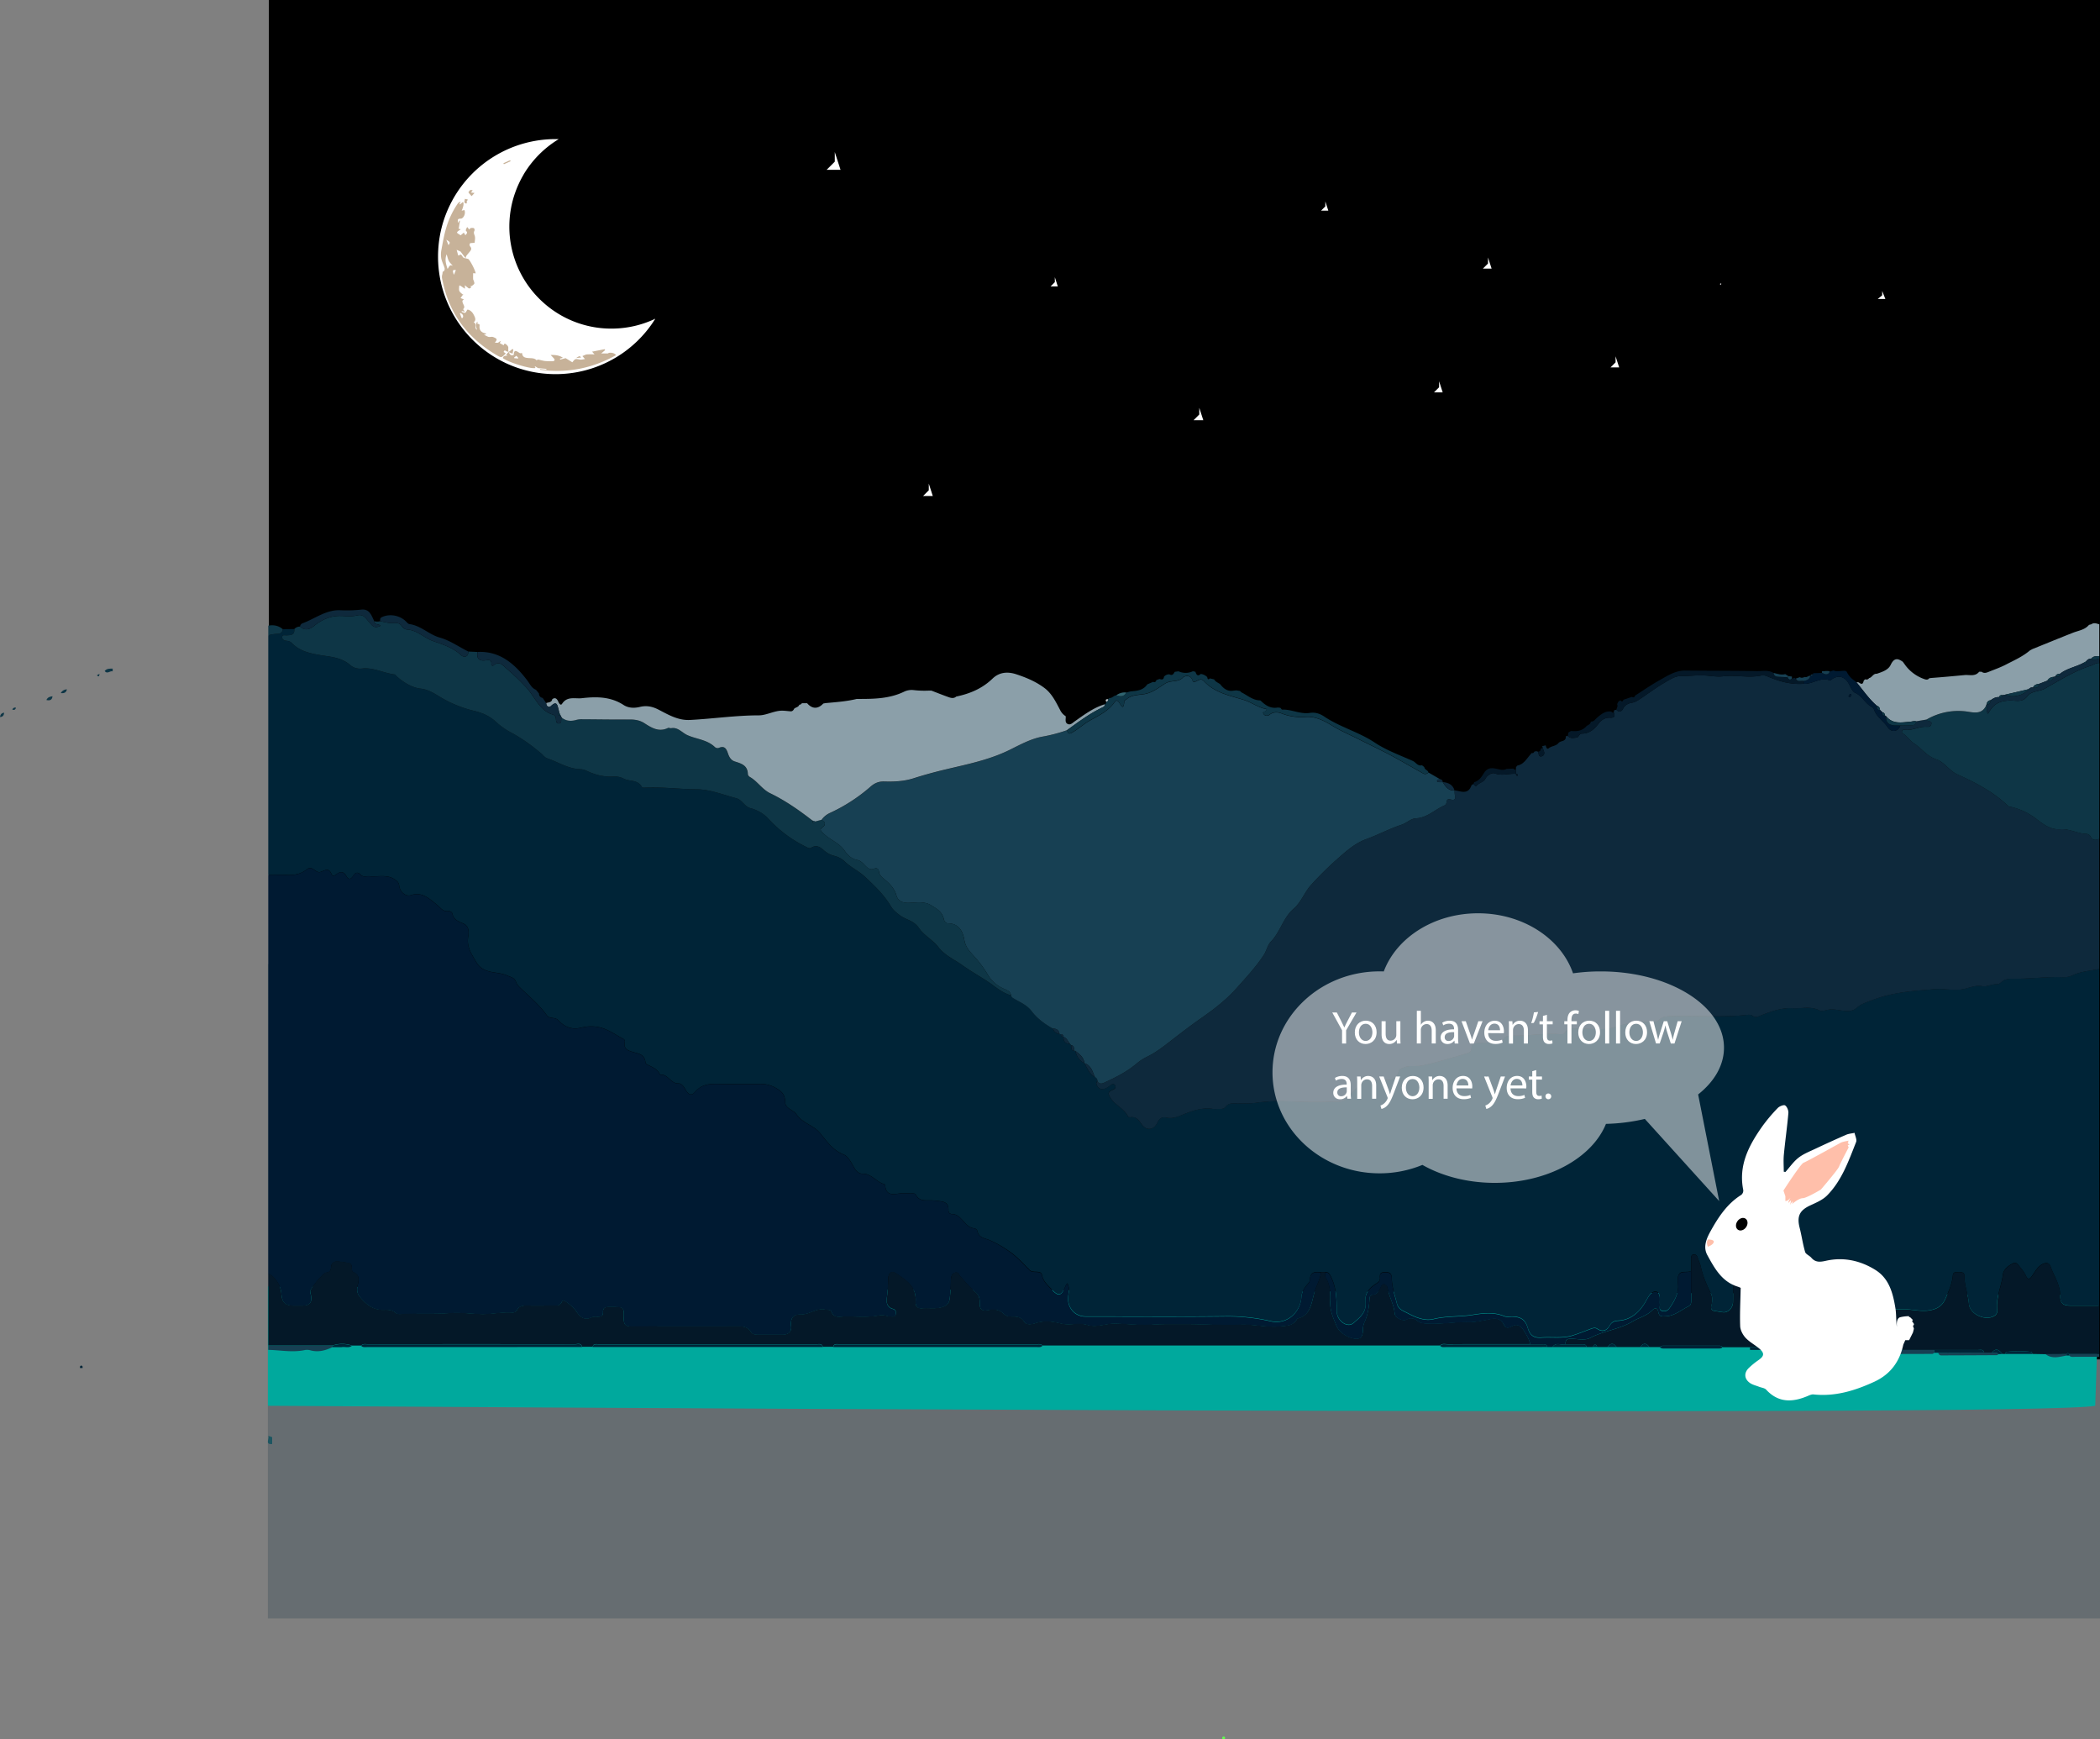 <svg id="Layer_1" data-name="Layer 1" xmlns="http://www.w3.org/2000/svg" viewBox="0 0 2189.26 1813.14"><rect x="0" y="0" width="2189.26" height="1813.14" fill="#808080" stroke="none"/><defs><style>.cls-1,.cls-4{fill:#002437;}.cls-1{opacity:0.2;}.cls-2{fill:#00a99d;}.cls-16,.cls-3{fill:#fff;}.cls-5{fill:#0e293c;}.cls-6{fill:#001a32;}.cls-7{fill:#041828;}.cls-8{fill:#0e3646;}.cls-9{fill:#8b9fa9;}.cls-10{fill:#174053;}.cls-11{fill:#1d5661;}.cls-12{fill:#e8e7eb;}.cls-13{fill:#2f6470;}.cls-14{fill:#bac2c5;}.cls-15{fill:#c7b299;}.cls-16{opacity:0.5;}.cls-17{fill:#ffbfaa;}.cls-18{fill:#60ff4d;}</style></defs><title>Loading</title><rect class="cls-1" x="279.26" y="1005" width="1910" height="682"/><rect x="280.26" width="1909" height="1417"/><path class="cls-2" d="M1904,1465.36c-61,12.69-1905,0-1905,0V1341l1909,8.88Z" transform="translate(280.26)"/><polygon class="cls-3" points="870.26 158.5 870.26 168.5 861.76 177 870.26 177 876.26 177 870.26 158.5"/><path class="cls-4" d="M-.59,912V662.27a36.5,36.5,0,0,1,9-1.55c3,0,5.69-1,6.08-4.88l12.08-.12c.46,6.65-4,6.33-8.18,6.59-1.65.1-4.3-.91-4.52,1.7-.19,2.33,2,3.7,4.18,3.9,2.33.21,4.37.67,6.14,2.53,7.31,7.66,16.89,10.12,26.45,11.95,11.72,2.24,24,2.14,33.92,10.62a15.73,15.73,0,0,0,12.68,3.89c11.86-1.39,22.49,4.79,33.9,6.14.9.1,1.65,1.48,2.5,2.23,7.26,6.36,15.87,11.6,24.67,12.56,9.29,1,16,6.35,23.25,10.43a126.62,126.62,0,0,0,32.88,12.85c8.66,2.07,15.8,5.3,22.4,11.35a76.82,76.82,0,0,0,15.75,11.16c11.35,6,21.64,13.59,31.54,21.86,1.94,1.63,3.57,4.15,5.76,4.88,11.48,3.8,22,11,34.44,11.43a16.55,16.55,0,0,1,6.59,1.48c9.1,4.47,18.57,6.8,28.61,6.21a20.06,20.06,0,0,1,10.57,2.23c6.17,3.2,14.7.65,18.93,8.78.38.72,2.57.59,3.9.53,17.7-.78,35.3,1.65,53,1.74,14.14.07,27.59,5.67,41.27,9.27,6.38,1.67,8.41,8.66,15,10.4s13.58,5.49,18.24,10.58A132.34,132.34,0,0,0,560,882.76c2,1,3.59,2.15,5.59.89,5.06-3.16,9.07-.86,12.86,2.6a25.11,25.11,0,0,0,11.36,6,23.84,23.84,0,0,1,10.76,6c6.33,6.08,14.23,9.5,20.88,15.72,10.16,9.51,20,18.73,27.14,30.89,2.36,4,5.68,6.52,9.23,9.24,6.38,4.87,14.63,5.32,20.08,13.49,5,7.53,14.36,12.14,20.1,19.67,6.94,9.11,16.94,13,25.55,19.26,10.37,7.5,21.84,13.32,32.07,21,5.75,4.34,11.45,8.08,18.18,10.12.2,1.59,1.17,2.25,2.46,3,6.53,3.91,13.75,6.65,18.74,13.18,6.09,8,13.94,13.68,22.47,18.4,1,3.61,3.72,5,6.84,5.75l1.32,0c.12,1.82,1,2.78,2.76,2.84h0c-.1,4.9,2.19,7.29,6.8,7.23.45.49.9,1,1.36,1.45.19,2.31-.8,5.24,2.74,5.77.44,0,.89,0,1.33,0,1.47,5.74,4.36,10.31,9.57,13h0c3.1,5.27,5.19,11.39,10.93,14.42a4.55,4.55,0,0,1,2.67,4.37,2.89,2.89,0,0,0-.75,3.82c2.48,5.14,6.84,5.79,12.56,1.61,2.08-1.52,4.5-4.17,6.38-1.43,2.22,3.22-1.39,4.45-3.47,5.46-3.69,1.8-3.67,3.65-1.58,7.18,4.87,8.25,14.5,11.37,18.8,20.14.27.55,1.7.77,2.54.66,5.63-.75,8.49,2.75,11.45,7.18,4.91,7.34,12.83,6.5,16.59-1.69,2.08-4.55,5.35-6,9.34-5.08,5.2,1.25,9.81-.11,14.45-2,11-4.44,21.9-8.91,34-7.06,2.23.34,4.54,0,6.81.07,2.61.11,5-.27,6.77-2.55,2.25-3,5.25-3.29,8.57-3.29,7.71,0,15.52.51,23.1-.62a176.32,176.32,0,0,1,30.41-1.58c15.1.39,30.23,1.25,45.32.56,6.12-.28,14.07,1.44,18.12-3.26a133.74,133.74,0,0,1,13.51-13.43,6.86,6.86,0,0,0,2.45-5c.31-5.23,3.28-5.88,7.1-4.15,4.21,1.9,8.57,3.73,13.05,3.38,7.26-.56,16,1.4,18.65-9.67.6-2.46,3.4-2.84,5.54-3.7,6.14-2.45,12.66-.65,18.86-2,15.46-3.31,30.58-8,45.76-12.45,3.08-.9,5.51-1.75,5.68-5.84.19-4.62,3.94-5,7-5.17,6.94-.47,13.91-.44,20.86-.62,1.8-.05,3.74.21,4.65-2.06,1.85-4.67,6-5.12,9.7-5,16.27.38,32.42-2.65,48.7-1.61,2,.13,5.18.35,5.81-.75,4-7,10.34-4.79,15.93-4.91,12.68-.27,26,2.19,37.86-2,13.75-4.86,27.36-5.39,41.34-5.36a4.42,4.42,0,0,0,3.09-1.19c3.79-4.42,8.79-4.34,13.77-4.49,26.29-.81,52.64,1.67,78.91-1.36,1.71-.2,3.94-.07,5.21.93,3,2.34,5.33,1.1,8.2-.06,11-4.44,22.38-8.45,34.08-7.75,9.1.55,18.57-2.43,27.51,2.29,1.93,1,5,.27,7.35-.36,4.32-1.16,8.41-.66,12.74,0,6.21.93,13.16,2.53,18.43-2.1s11.15-6.26,17.32-8.59c17.47-6.63,35.54-8.85,53.74-10.2,6.19-.45,12.55-1.41,18.61-1s12.24,1,18.27.57c7.92-.63,15-5.22,23.83-3.52,3.94.76,9.4-2.29,14.43-2.1a5.78,5.78,0,0,0,4.34-1.74c3.61-3.49,8-4.09,12.68-4,17.68.27,35.29-2.34,53-1.57a21,21,0,0,0,9.22-2.08c8.9-4,18.45-4.63,27.77-6.45v350.77c-10,0-20,0-30,0-7.71,0-10.71-2.26-10.69-10.39,0-11.45-6.45-20.14-9.92-30.07-1.4-4-4.3-4.76-8.32-2.83-5.4,2.61-7.75,7.86-11,12.34-2.45,3.34-4.26,4.85-6.66-.44-1.82-4-5-7.35-7.67-10.87-1.34-1.74-3.05-3-5.36-1.85-5.12,2.51-10.13,6.36-10.82,12-1.49,12.33-7.46,23.83-5.92,36.68a6,6,0,0,1-2.92,6.08c-9.14,5.79-25.73-1.47-26.57-12.65-.73-9.67-4.76-18.57-4.55-28.26.08-3.62-1.84-4.73-4.75-4.33s-7-1.9-7.46,3.55c-.81,8.76-4.37,16.33-7.88,24.16-3,6.7-7.4,9.65-13.69,11.27-8.82,2.27-17.61.17-26.25-.47s-18,1.48-25.57-1.8c-10.59-4.56-21-5.35-31.9-5-16,.59-30,6.11-40.47,19.59-1,1.21-2,2.22-3.41,1.9-5.29-1.22-12.85,4.1-15.24-5.85-.15-.64-2-1.35-3-1.16-6.43,1.37-7.7-3.19-8.47-8.15-1.48-9.68-2.59-19.33-8.57-27.58-2.74-3.79-5.49-4.63-8.42-1.77-3.73,3.66-6.19,2.51-9.08-.86-3.5-4.07-7.24-7.76-8.44-13.58-.92-4.49-3.33-8-8.58-7.22-4.73.74-10.15,6.77-10.15,11.12,0,11,.06,21.94-.08,32.9-.08,5.8-4.86,10.83-9.9,10.51-2.91-.18-5.79-.94-8.7-1.27-3.43-.39-4.89-2-3.89-5.77,1.12-4.25,1.48-8.62-.56-12.65-4.49-8.9-8.37-18-10.5-27.91-.65-3-2.15-5.81-3.08-8.77-.71-2.25-1.69-4-4.2-3.86-3,.21-2.71,2.7-2.74,4.83,0,4.09,0,8.18,0,12.27-4,2.41-10-.72-12.64,3.54s-.47,9.87-1,14.84c-.87,7.87-4.73,14.44-9.07,20.56a6.76,6.76,0,0,1-8,2.53c-3.14-1.27-1.69-4.55-1.9-7s.09-4.82-.08-7.21c-.39-5.4-4.29-7.45-8.48-4.27-2.56,2-4,4.89-5.66,7.84-6.53,11.73-15.6,20.26-29.2,21-4,.23-6.77,1.35-8.92,5.13-3,5.3-7.42,6.93-12.7,3.43-2.48-1.65-4.61-.88-7.07,0-6.44,2.44-12.89,5.09-19.37,7-10.24,3.1-21.17,1.2-31.76,2-7.73.55-12-1.75-14.42-9.94-2.63-8.95-7.6-11.81-16.45-11.91-2.72,0-5.72.57-8.11-.42-11-4.59-22.35-3.06-33.4-1.31-13.34,2.11-26.86,1-40.19,4.29-9.18,2.27-18.27-1.46-27-6.08-4.79-2.54-9.67-3.77-11.27-10-2.23-8.7-5.2-17.26-5.41-26.38-.11-4.67-1.94-6.32-6.21-6.38-4.07-.06-6.69.75-6.18,5.87.3,3-1.16,4.43-3.69,6-6.82,4.31-12.39,9.84-11.29,19.53,1.21,10.62-6.38,16.26-12.56,21.57-6.42,5.51-17.28-2.38-17.36-12-.11-12.69-.35-25.16-6.43-36.84-1.65-3.19-2.92-4.3-5.89-4.08H1097c-6-.5-11.44-.61-11.7,8.34-.06,2-2.32,4-3.75,5.81-2.63,3.4-4.68,7-5,11.56-1.23,17.13-15.87,28.93-31.54,25.46a200.46,200.46,0,0,0-46.11-5.2c-49.06.6-98.12.22-147.18.21-12.37,0-20.39-10.51-18.08-23,.63-3.44,1.21-7.43-1.31-11.57a19.25,19.25,0,0,0-1.48,2.27c-4.81,11.4-7.51,12-15.91,2.83-3.64-4-7.58-7.26-8.93-13.8-1.24-6-10.29-.67-13.73-6.14-.48-.77-1.45-1.17-2.07-1.85a128.93,128.93,0,0,0-13.78-13.26A114.37,114.37,0,0,0,752.18,1293c-5.51-2.62-12-2.1-13.63-10.28-.2-1-2-2.24-3.17-2.36-5.29-.54-8.43-4.37-11.74-8s-6.35-6.87-11.46-6.9c-2.42,0-3.79-1.81-3.68-4.28.27-6.19-2.75-8.24-8.17-9a72.5,72.5,0,0,0-10.78-1c-5.67,0-11.48.8-15-5.76-1-1.8-3.23-1.45-5-1.46-4.09,0-8.24-.48-12.25.11-7.22,1.07-14,2.08-14.75-8.74a1.47,1.47,0,0,0-.91-1c-8.13-2.16-13.32-11-22.59-10.89-3.56,0-6.41-2.16-8.59-6-3-5.26-6.42-12.15-11.17-14-11.22-4.45-17.46-13.59-24.67-22.41-6.77-8.28-18.37-10.23-24.57-19.54-3.35-5-11.7-5.7-11.77-12.9-.07-8-3.89-11.2-9.77-14.58a31.88,31.88,0,0,0-17.48-4.16c-11.81.25-23.62,0-35.43.08-11.13,0-22.68-2.09-31.46,8.45-3.84,4.61-7.15,2-9.55-2.3-1.8-3.2-4.18-6.89-7.49-6.75-8,.36-10.9-9.87-18.73-9.11-.3,0-.79-.53-1-.93-2.24-4.65-6.51-6.43-10.57-8.54-1.61-.83-3.94-1.41-4.15-3.43-.89-8.54-7.25-9-13.09-10.75-4.75-1.43-10-3-8.5-10.43a2.65,2.65,0,0,0-1.18-3.08c-7.62-4.08-15-9.29-23-11.7a40.26,40.26,0,0,0-20.93-.24c-10,2.61-17.58-.66-24-7.54-3.65-3.9-9.12-1.14-12.16-5.35-7.71-10.71-17.65-19-27-28-2-1.91-4.2-4.1-5.06-6.64-1.61-4.7-5.21-4.91-8.75-6.57-10.78-5.08-25.11-1-32.72-14.23-4.66-8.08-10.24-15.55-8.42-26.19.86-5,1.09-11-4.67-13.76-4.95-2.35-10.31-3.69-11.81-10.51-.39-1.81-2.75-2.89-4.51-2.66-5.42.7-7.92-3.63-11.47-6.5-8-6.42-15.54-14-27.28-10.06-5.29,1.77-11.33-3.31-12.12-9.61-.46-3.71-2.26-5.25-4.93-7-8.27-5.32-17.31-2.35-26-3.17-3.1-.29-6.73,1.25-9.17-1.41-3.6-3.91-6-2.07-8.15,1.27-2.35,3.73-4.91,3.7-6.79.21-3-5.58-6.57-5.08-10.66-2-2,1.48-3.91,2.27-5-.47-3.05-7.47-7.62-3-11.84-2-4.92,1.14-8.16-7.28-13.71-2.83-6.53,5.23-13.92,6.37-21.88,5.86C11.69,911.68,5.54,912-.59,912Z" transform="translate(280.26)"/><path class="cls-5" d="M1908.21,1010.15c-9.32,1.82-18.87,2.43-27.77,6.45a21,21,0,0,1-9.22,2.08c-17.72-.77-35.33,1.84-53,1.57-4.65-.08-9.07.52-12.68,4a5.78,5.78,0,0,1-4.34,1.74c-5-.19-10.49,2.86-14.43,2.1-8.78-1.7-15.91,2.89-23.83,3.52-6,.48-12.18-.15-18.27-.57s-12.42.53-18.61,1c-18.2,1.35-36.27,3.57-53.74,10.2-6.17,2.33-12.07,4-17.32,8.59s-12.22,3-18.43,2.1c-4.33-.66-8.42-1.16-12.74,0-2.37.63-5.42,1.38-7.35.36-8.94-4.72-18.41-1.74-27.51-2.29-11.7-.7-23.1,3.31-34.08,7.75-2.87,1.16-5.24,2.4-8.2.06-1.27-1-3.5-1.13-5.21-.93-26.27,3-52.62.55-78.91,1.36-5,.15-10,.07-13.77,4.49a4.42,4.42,0,0,1-3.09,1.19c-14,0-27.59.5-41.34,5.36-11.9,4.21-25.18,1.75-37.86,2-5.59.12-11.91-2.12-15.93,4.91-.63,1.1-3.83.88-5.81.75-16.28-1-32.43,2-48.7,1.61-3.72-.09-7.85.36-9.7,5-.91,2.27-2.85,2-4.65,2.06-7,.18-13.92.15-20.86.62-3,.21-6.79.55-7,5.17-.17,4.09-2.6,4.94-5.68,5.84-15.18,4.44-30.3,9.14-45.76,12.45-6.2,1.32-12.72-.48-18.86,2-2.14.86-4.94,1.24-5.54,3.7-2.68,11.07-11.39,9.11-18.65,9.67-4.48.35-8.84-1.48-13.05-3.38-3.82-1.73-6.79-1.08-7.1,4.15a6.86,6.86,0,0,1-2.45,5,133.74,133.74,0,0,0-13.51,13.43c-4,4.7-12,3-18.12,3.26-15.09.69-30.22-.17-45.32-.56a176.32,176.32,0,0,0-30.41,1.58c-7.58,1.13-15.39.62-23.1.62-3.32,0-6.32.33-8.57,3.29-1.74,2.28-4.16,2.66-6.77,2.55-2.27-.09-4.58.27-6.81-.07-12.15-1.85-23.08,2.62-34,7.06-4.64,1.87-9.25,3.23-14.45,2-4-1-7.26.53-9.34,5.08-3.76,8.19-11.68,9-16.59,1.69-3-4.43-5.82-7.93-11.45-7.18-.84.11-2.27-.11-2.54-.66-4.3-8.77-13.93-11.89-18.8-20.14-2.09-3.53-2.11-5.38,1.58-7.18,2.08-1,5.69-2.24,3.47-5.46-1.88-2.74-4.3-.09-6.38,1.43-5.72,4.18-10.08,3.53-12.56-1.61a2.89,2.89,0,0,1,.75-3.82c1.94,2.72,4,2.85,7,1.45,11.78-5.42,23.33-11.14,33.5-19.66a54.68,54.68,0,0,1,11.32-7.42c9.38-4.49,17.57-11.07,25.72-17.37,10.13-7.83,20.32-15.66,30.77-22.93,13.34-9.28,26.18-19.23,37-31.43,9.73-11,19.87-21.72,28.09-34.31,3-4.57,3.86-10.36,7.37-13.93,9.82-10,12.86-25,23.69-34.22,7.89-6.73,11.39-17.43,18.4-25.07a353.24,353.24,0,0,1,26.24-26c9.66-8.53,19.21-17.23,31.14-21.56,12.48-4.54,24.29-10.9,36.76-15,5.43-1.79,9.6-6.45,15.11-6.68,11.51-.49,19.53-9.05,29.37-13.31a3.93,3.93,0,0,0,2.39-3.29c.33-3.22,1.74-3.87,4.65-3,3.64,1.12,5.15-.47,4.1-4.58a26.56,26.56,0,0,1-.32-5c6.62.87,14.12,5,17.67-5.38l2.06-1.3c.78,1.22,2.28,3,3.11,1.92,2.68-3.31,7.43-3.58,9.46-7.56s7.15-6.32,9.47-5.4c7.61,3,14.87,0,22.22.51.14.88.15,1.9,1.24,2.08.21,0,.74-.54.71-.76-.18-1.15-1.13-1.16-2-1.3,0-1.47,0-2.94,0-4.41,0-.86.06-1.73.1-2.6l1.4-1.63c6.49-1.16,9.56-6.88,13.53-11.39l1.33-1.69a2.07,2.07,0,0,0,2.74-1.42l2.09-.54,2,.65c.63,2.13.36,5.62,3.6,4.78,2.9-.75,3.36-3.5,2-6.39a19.16,19.16,0,0,1-.83-2.73l-.63-1.46,3.7-.88c.48,1.81,1.19,4.62,3.22,3,3.13-2.53,7.61-2.23,10-5.27s8.29-1.18,7.7-7.22l2.15-.32c2.77,3.12,6.25,2.12,9.5,1.6,2.14-.35,2.22-4,5.16-4,7.57,0,12.84-4.39,17.42-10.39,3-3.93,6.92-6.57,12.17-6.21,3.47.23,5.77-1,3.6-5.32.16-.81.31-1.63.47-2.45l2.29-.53c2.91,3,5.42,2.1,7.09-1.26,1.93-3.87,5.82-5.51,8.83-6,3.36-.5,5.78-2,8.31-3.68,8.33-5.49,16.34-11.58,24.89-16.64,5.75-3.41,12.27-7.75,18.35-7.58,8.12.22,16.13-1.09,24.21-.63,6.53.37,13.37,1.7,19.53.91,13.24-1.7,26.43,2,39.55-.77a11,11,0,0,1,6.66.83c12.12,5.25,24.58,8.74,37.85,7.73,9.38.76,17.76-7.61,27.55-3.39.34.15,1.08-.73,1.64-1.13,6.27-4.47,12.5-3.48,16.86,2.85,2.55,3.7,4.1,9.5,7.43,11,6.77,3,10,9.62,15.53,13.63,1.45,1.06,3.71,1.89,4.14,3.31,2.5,8.28,9.94,12.25,14.35,18.91,4.14,6.25,11.35,4.57,13.29-1.72,3.55-.05,7.11-.14,10.66-.12,2.89,0,5.39-.45,5.82-4.21l10.82-1.81c.84,2.62,5.82.54,5,4.52s-4.22,2.81-6.8,2.91c-7.2.27-13.86,4.29-21.32,3.12-2.3-.36-3.55,2.63-1.75,3.75,4.57,2.83,7.5,7.75,11.65,10.42,8,5.15,13.7,13.54,23.19,16.66,8.71,2.86,13.44,11.92,22.62,16,18.51,8.26,37,18,52.34,32.55,1.14,1.08,2.46,1,3.77,1.24a67.3,67.3,0,0,1,26.35,12.85c7.4,5.72,14.72,11,24.59,10.29,9.39-.69,18,4.66,27.3,4.85a5.26,5.26,0,0,1,3.93,2.51c2.21,4.77,5.53,4,9.14,2.69Zm-260-286.57a6.72,6.72,0,0,0-1.21,1.87c-.22.74.44,1.49,1.15,1.14a3.75,3.75,0,0,0,1.67-1.86C1650.11,724,1649.5,723.47,1648.23,723.58Z" transform="translate(280.26)"/><path class="cls-6" d="M-.59,912c6.13,0,12.28-.32,18.39.07,8,.51,15.35-.63,21.88-5.86,5.55-4.45,8.79,4,13.71,2.83,4.22-1,8.79-5.44,11.84,2,1.12,2.74,3.08,1.95,5,.47,4.09-3.12,7.65-3.62,10.66,2,1.88,3.49,4.44,3.52,6.79-.21,2.11-3.34,4.55-5.18,8.15-1.27,2.44,2.66,6.07,1.12,9.17,1.41,8.67.82,17.71-2.15,26,3.17,2.67,1.72,4.47,3.26,4.93,7,.79,6.3,6.83,11.38,12.12,9.61,11.74-3.94,19.31,3.64,27.28,10.06,3.55,2.87,6,7.2,11.47,6.5,1.76-.23,4.12.85,4.51,2.66,1.5,6.82,6.86,8.16,11.81,10.51,5.76,2.74,5.53,8.75,4.67,13.76-1.82,10.64,3.76,18.11,8.42,26.19,7.61,13.2,21.94,9.15,32.72,14.23,3.54,1.66,7.14,1.87,8.75,6.57.86,2.54,3.07,4.73,5.06,6.64,9.32,9,19.26,17.26,27,28,3,4.21,8.51,1.45,12.16,5.35,6.45,6.88,14.06,10.15,24,7.54a40.26,40.26,0,0,1,20.93.24c8.07,2.41,15.41,7.62,23,11.7a2.65,2.65,0,0,1,1.18,3.08c-1.51,7.41,3.75,9,8.5,10.43,5.84,1.76,12.2,2.21,13.09,10.75.21,2,2.54,2.6,4.15,3.43,4.06,2.11,8.33,3.89,10.57,8.54.19.4.68,1,1,.93,7.83-.76,10.77,9.47,18.73,9.11,3.31-.14,5.69,3.55,7.49,6.75,2.4,4.27,5.71,6.91,9.55,2.3,8.78-10.54,20.33-8.41,31.46-8.45,11.81,0,23.62.17,35.43-.08a31.88,31.88,0,0,1,17.48,4.16c5.88,3.38,9.7,6.63,9.77,14.58.07,7.2,8.42,7.87,11.77,12.9,6.2,9.31,17.8,11.26,24.57,19.54,7.21,8.82,13.45,18,24.67,22.41,4.75,1.89,8.15,8.78,11.17,14,2.18,3.81,5,6,8.59,6,9.27-.07,14.46,8.73,22.59,10.89a1.47,1.47,0,0,1,.91,1c.77,10.82,7.53,9.81,14.75,8.74,4-.59,8.16-.12,12.25-.11,1.81,0,4.07-.34,5,1.46,3.51,6.56,9.32,5.8,15,5.76a72.5,72.5,0,0,1,10.78,1c5.42.77,8.44,2.82,8.17,9-.11,2.47,1.26,4.27,3.68,4.28,5.11,0,8.27,3.4,11.46,6.9s6.45,7.45,11.74,8c1.15.12,3,1.35,3.17,2.36,1.61,8.18,8.12,7.66,13.63,10.28a114.37,114.37,0,0,1,24.21,14.87,128.93,128.93,0,0,1,13.78,13.26c.62.68,1.59,1.08,2.07,1.85,3.44,5.47,12.49.1,13.73,6.14,1.35,6.54,5.29,9.82,8.93,13.8,8.4,9.15,11.1,8.57,15.91-2.83a19.25,19.25,0,0,1,1.48-2.27c2.52,4.14,1.94,8.13,1.31,11.57-2.31,12.53,5.71,23,18.08,23,49.06,0,98.12.39,147.18-.21a200.46,200.46,0,0,1,46.11,5.2c15.67,3.47,30.31-8.33,31.54-25.46.33-4.54,2.38-8.16,5-11.56,1.43-1.84,3.69-3.83,3.75-5.81.26-8.95,5.74-8.84,11.7-8.34-.84,6.77-4.06,12.67-6.24,19-3.87,11.17-3.44,25.4-18,29.19-.39.1-.74.59-1,1-4.16,6.82-10.8,6.59-17.35,7.25-13.73,1.37-27.19-2.34-41-1.78-19.81.81-39.7-.64-59.49-.56-10.87,0-21.94-.22-32.94.51-12.81.84-25.76-.81-38.66-1.08-9.62-.21-19,4.35-28.82,1.41-9-2.72-18.39.81-27.44-1.48s-18-3.36-27.31-.23c-3.4,1.15-8.94,1.91-11-1.42-4.11-6.65-9.76-5.39-15.41-5.65-2.6-.13-4.77-1.58-6.66-3.34-4.55-4.21-9.84-4.4-15.37-3.41-7,1.26-9.26-.47-9.14-7.94.08-4.62-.86-7.86-4.66-11-5.45-4.48-10-10.21-14.88-15.45-1.94-2.08-2.88-6.27-6.73-4.46-3.28,1.55-3.81,5.11-3.79,8.62a153,153,0,0,1-1.16,17.88c-.57,5.25-2.78,7.46-7.14,9-7.15,2.54-14.43.93-21.62,1.53-5.17.43-7.18-2.49-6.84-7.35,1.07-15.6-10.11-22-19.87-28.85-5.16-3.65-8.53-1-8.77,5.75-.21,6.23-.26,12.4-1.26,18.61-.86,5.37-.18,10.71,6.29,12.49,2.6.72,3.54,3,2.86,5.67-.72,2.9-3.13,2.28-5.08,2.27-3.84,0-7.51-2.19-11.41-1.35-12.61,2.68-25.34.94-38,1.35-4.75.15-10,1.62-12.57-5.2-.89-2.39-4-1.55-6.16-2-9.23-2.12-16.74,5.19-25.59,5-8-.2-11.19,3.59-10.2,12.34.63,5.7-3.09,8.7-8.53,8.73-8.86,0-17.72,0-26.58,0-2.59,0-5.2-.4-6.68-2.79-3.35-5.41-8.24-5.94-13.72-5.92-37,.1-74-.06-111.07.16-5.94,0-8-2-7.87-8.32.24-12,0-12-11.57-12-1.59,0-3.18,0-4.77,0-3.2,0-5.46,1.25-5.29,5,.24,5-2.61,5.29-6.14,5.2-2,0-4.25-.11-6,.72-7.48,3.52-11.9-.64-15.86-6.49-2.81-4.15-6.69-7-10.58-9.93-1.79-1.33-3.5-1.81-4.56.43-2,4.18-5.42,3.68-8.82,3.67-8.86,0-17.72.1-26.57,0-4.41-.07-8.57-.2-11.22,4.64a5.4,5.4,0,0,1-5.33,2.6c-11.12-.7-22.08,2.1-33.23,1.56-10.4-.5-21-1.77-31.15-1-16.58,1.17-33.09.3-49.62.94-2.49.09-5.23.48-7.25-1.29-3.89-3.42-8.39-3.1-12.92-3-10.63.16-18.1-6-24.55-14-2.7-3.34-3.11-7.3-2.06-11.55,1.38-5.58,2.29-11-4.43-13.84-1.84-.76-1.47-2.78-1.54-4.42-.1-2.31-.55-4.49-3-5a109.77,109.77,0,0,0-11.39-1.7c-4.22-.37-7.14,1.48-7.37,6.36-.17,3.63-1.92,4.9-5.17,5.25-3,.32-16.37,16.46-16.54,19.53a7.69,7.69,0,0,0,.29,2.12c2.28,9.19-.29,12.87-9,12.88-2.73,0-5.45,0-8.18,0-9.32-.09-12.57-3.29-13.2-13-.55-8.38-7.56-18.76-13.63-20.2Z" transform="translate(280.26)"/><path class="cls-7" d="M-.59,1327.72c6.07,1.44,13.08,11.82,13.63,20.2.63,9.71,3.88,12.91,13.2,13,2.73,0,5.45,0,8.18,0,8.76,0,11.33-3.69,9-12.88a7.69,7.69,0,0,1-.29-2.12c.17-3.07,13.52-19.21,16.54-19.53,3.25-.35,5-1.62,5.17-5.25.23-4.88,3.15-6.73,7.37-6.36a109.77,109.77,0,0,1,11.39,1.7c2.47.48,2.92,2.66,3,5,.07,1.64-.3,3.66,1.54,4.42,6.72,2.79,5.81,8.26,4.43,13.84-1,4.25-.64,8.21,2.06,11.55,6.45,8,13.92,14.15,24.55,14,4.53-.07,9-.39,12.92,3,2,1.77,4.76,1.38,7.25,1.29,16.53-.64,33,.23,49.62-.94,10.17-.72,20.75.55,31.15,1,11.15.54,22.11-2.26,33.23-1.56a5.4,5.4,0,0,0,5.33-2.6c2.65-4.84,6.81-4.71,11.22-4.64,8.85.14,17.71,0,26.57,0,3.4,0,6.84.51,8.82-3.67,1.06-2.24,2.77-1.76,4.56-.43,3.89,2.89,7.77,5.78,10.58,9.93,4,5.85,8.38,10,15.86,6.49,1.77-.83,4-.77,6-.72,3.53.09,6.38-.21,6.14-5.2-.17-3.7,2.09-5,5.29-5,1.59,0,3.18,0,4.77,0,11.53,0,11.81,0,11.57,12-.13,6.31,1.93,8.36,7.87,8.32,37-.22,74.05-.06,111.07-.16,5.48,0,10.37.51,13.72,5.92,1.48,2.39,4.09,2.8,6.68,2.79,8.86,0,17.72,0,26.58,0,5.44,0,9.16-3,8.53-8.73-1-8.75,2.21-12.54,10.2-12.34,8.85.21,16.36-7.1,25.59-5,2.17.5,5.27-.34,6.16,2,2.54,6.82,7.82,5.35,12.57,5.2,12.67-.41,25.4,1.33,38-1.35,3.9-.84,7.57,1.32,11.41,1.35,2,0,4.36.63,5.08-2.27.68-2.71-.26-5-2.86-5.67-6.47-1.78-7.15-7.12-6.29-12.49,1-6.21,1-12.38,1.26-18.61.24-6.75,3.61-9.4,8.77-5.75,9.76,6.9,20.94,13.25,19.87,28.85-.34,4.86,1.67,7.78,6.84,7.35,7.19-.6,14.47,1,21.62-1.53,4.36-1.55,6.57-3.76,7.14-9a153,153,0,0,0,1.16-17.88c0-3.51.51-7.07,3.79-8.62,3.85-1.81,4.79,2.38,6.73,4.46,4.89,5.24,9.43,11,14.88,15.45,3.8,3.12,4.74,6.36,4.66,11-.12,7.47,2.1,9.2,9.14,7.94,5.53-1,10.82-.8,15.37,3.41,1.89,1.76,4.06,3.21,6.66,3.34,5.65.26,11.3-1,15.41,5.65,2.06,3.33,7.6,2.57,11,1.42,9.27-3.13,18.22-2.07,27.31.23s18.42-1.24,27.44,1.48c9.79,2.94,19.2-1.62,28.82-1.41,12.9.27,25.85,1.92,38.66,1.08,11-.73,22.07-.46,32.94-.51,19.79-.08,39.68,1.37,59.49.56,13.76-.56,27.22,3.15,41,1.78,6.55-.66,13.19-.43,17.35-7.25.24-.39.59-.88,1-1,14.58-3.79,14.15-18,18-29.19,2.18-6.28,5.4-12.18,6.24-19h4.09c.15,1.66-.24,3.7.52,4.93,5,8.11,5.37,17.11,5,26.31-.37,8.94,3.51,17.26,6.58,24.66,2.46,5.94,9.88,11.52,17.73,13.1,6.44,1.3,9.49-1,9.67-8a21.18,21.18,0,0,1,1.48-8.42c3.64-7.82,5-16.14,5.43-24.74.1-2.07.71-4.3,2.77-4.35,5-.11,6.86-3.86,8.83-7.69.83-1.61,1.32-4,3.65-3.61s3.29,2.32,3.7,4.61c1.6,9,6.63,16.77,7.31,26.14.32,4.49,8.55,8.5,12.43,6.36,4.38-2.42,8.22-1.12,11.42,1.4,3,2.41,6.08,2.52,9.48,2.74,14.75.93,29.38-1.88,44.1-1.5,5.68.14,11.16-1,16.75-2,6.95-1.19,15.4-4.8,20.19,5.52,1.39,3,4.61,2.64,7.27,1.09,5.85-3.4,9.86-.93,13.15,4.38,2.74,4.42,5.43,8.84,6.62,14.07q-43.15,0-86.31.06c-2.61,0-5.49-1-7.76,1.4l-414.5,0c-1.39-1.67-3.27-1.41-5.07-1.41q-103.82,0-207.64,0c-2.17,0-4.76-.64-5.44,2.76H577.51c-.69-3.4-3.29-2.75-5.46-2.75q-114.52,0-229,0c-2.17,0-4.77-.67-5.48,2.73H326.64c-1.34-4.45-4.9-2.68-7.5-2.68q-107.91-.15-215.81,0c-2.41,0-5-.84-7.11,1.39H86.66a30.88,30.88,0,0,0-20.44,0H-.59Z" transform="translate(280.26)"/><path class="cls-7" d="M1852.26,1411.6l-13.58-.25c-.46-.76-.86-2.13-1.39-2.19a117.68,117.68,0,0,0-25.86,0c-.53.06-.93,1.43-1.39,2.19h-2.71c-3.25-3.88-6.59-7-10.94-1.43h-8.14c-.86-3.76-3.77-2.75-6.06-2.75-15.3,0-30.6,0-45.9,0h-32.57a61.78,61.78,0,0,0-30-.06l-34.07-.1c-.66-3.39-3.22-2.79-5.4-2.79q-45.1,0-90.2.1l-28.45,0c-1.1-1.52-2.68-1.58-4.28-1.58h-56.82c-1.59,0-3.18,0-4.35,1.41l-10.93,0c-3.18-4.47-6.36-4.45-9.55,0h-24.53q-4.78-6.67-9.56,0h-10.88c-.22-1.11-.44-2.28-1.76-2.45-1.7-.23-2.11,1.06-2.37,2.46h-6.78c-.63-3.29-3.1-2.78-5.25-2.79-5.53,0-11.06,0-16.59,0-.47-4.34,1.28-5.87,5.43-5.88,6.76,0,14.19,2.26,20.17-.87,14.24-7.45,30.38-8.88,44.39-17.25,6.74-4,14.69-5.79,20.57-11.81,2.59-2.65,5.34-2.12,6,1.78.94,5.47,4,5,8,4.74,9.12-.49,15.8-6.61,23.51-10.36,2.87-1.39,2.85-3.94,2.84-6.65,0-10.07,0-20.15,0-30.22,0-4.09,0-8.18,0-12.27,0-2.13-.25-4.62,2.74-4.83,2.51-.16,3.49,1.61,4.2,3.86.93,3,2.43,5.76,3.08,8.77,2.13,9.9,6,19,10.5,27.91,2,4,1.68,8.4.56,12.65-1,3.79.46,5.38,3.89,5.77,2.91.33,5.79,1.09,8.7,1.27,5,.32,9.82-4.71,9.9-10.51.14-11,.09-21.93.08-32.9,0-4.35,5.42-10.38,10.15-11.12,5.25-.81,7.66,2.73,8.58,7.22,1.2,5.82,4.94,9.51,8.44,13.58,2.89,3.37,5.35,4.52,9.08.86,2.93-2.86,5.68-2,8.42,1.77,6,8.25,7.09,17.9,8.57,27.58.77,5,2,9.52,8.47,8.15.92-.19,2.8.52,3,1.16,2.39,10,9.95,4.63,15.24,5.85,1.39.32,2.46-.69,3.41-1.9,10.47-13.48,24.49-19,40.47-19.59,10.86-.4,21.31.39,31.9,5,7.62,3.28,17,1.16,25.57,1.8s17.43,2.74,26.25.47c6.29-1.62,10.69-4.57,13.69-11.27,3.51-7.83,7.07-15.4,7.88-24.16.5-5.45,4.68-3.18,7.46-3.55s4.83.71,4.75,4.33c-.21,9.69,3.82,18.59,4.55,28.26.84,11.18,17.43,18.44,26.57,12.65a6,6,0,0,0,2.92-6.08c-1.54-12.85,4.43-24.35,5.92-36.68.69-5.66,5.7-9.51,10.82-12,2.31-1.13,4,.11,5.36,1.85,2.69,3.52,5.85,6.86,7.67,10.87,2.4,5.29,4.21,3.78,6.66.44,3.29-4.48,5.64-9.73,11-12.34,4-1.93,6.92-1.19,8.32,2.83,3.47,9.93,9.94,18.62,9.92,30.07,0,8.13,3,10.37,10.69,10.39,10,0,20,0,30,0v50.52h-31.37c-.9-1.36-1.81-1.36-2.71,0Z" transform="translate(280.26)"/><path class="cls-8" d="M1908.21,874.47c-3.61,1.28-6.93,2.08-9.14-2.69a5.26,5.26,0,0,0-3.93-2.51c-9.35-.19-17.91-5.54-27.3-4.85-9.87.73-17.19-4.57-24.59-10.29a67.3,67.3,0,0,0-26.35-12.85c-1.31-.29-2.63-.16-3.77-1.24-15.34-14.6-33.83-24.29-52.34-32.55-9.18-4.1-13.91-13.16-22.62-16-9.49-3.12-15.19-11.51-23.19-16.66-4.15-2.67-7.08-7.59-11.65-10.42-1.8-1.12-.55-4.11,1.75-3.75,7.46,1.17,14.12-2.85,21.32-3.12,2.58-.1,6,1,6.8-2.91s-4.19-1.9-5-4.52a65.64,65.64,0,0,1,44.33-8c7.8,1.24,14.09,1.48,18-7,1,2.75-.52,6.16,1.72,8.91,5.53-9.82,10.86-13.15,22.18-13.82,6.51-.38,13.37,2.75,18.87-4.48,4.43-5.83,12.38-4.57,18.38-8,15.68-8.88,31.06-18.59,48.33-24,2.74-.86,5.09-3.11,8.24-2.56Z" transform="translate(280.26)"/><path class="cls-9" d="M1790.48,735.05c-3.89,8.48-10.18,8.24-18,7a65.64,65.64,0,0,0-44.33,8l-10.82,1.81c-2.29-.58-4.46.34-6.69.5-8.6.62-17.57,2.69-24.38-5.56l-1.4-1c-.18-1.77-.9-3.05-2.7-3.34l-2.56-2.48a4.1,4.1,0,0,0-3.14-4.25c-8.31-7.09-14.41-16.32-21.44-24.65l2.36.16c2.32,1.71,4.49,2.86,5.21-1.52l1.36-1.59c1.6.27,3.19.48,4.27-1.25,3.11-.62,4.35-4.94,8-4.53,5.57-1.91,12-3.87,14.55-9.29,3.59-7.52,7.38-7,12.7-3.21l3,4.12a41.7,41.7,0,0,0,19.65,14c1.74.6,3.53.84,4.87-1l2.51-.29c11.47-.86,22.94-1.91,34.37-3,4.89-.49,11,1.89,15.15-3.48l2.53,0c2.55,2,5.15,1.07,7.69,0,5.88-2.38,11.92-4.46,17.56-7.4,8.57-4.46,17.51-8.31,25.06-14.75l2.71-1.48c14.06-5.67,28.09-11.44,42.2-17,5.8-2.28,12.28-2.91,16.76-8.2l2.49-.67c2.75-2,5.48-.67,8.22.05v33.2c-3,.08-6.09-.27-8.34,2.52a6.45,6.45,0,0,0-5.4,3c-.91.49-1.82,1-2.72,1.48-8,4.3-17.19,5.68-24.56,11.45-2.1,0-3.94.55-4.86,2.84l-1.84.42a7.38,7.38,0,0,0-6.38,3.85l-8.62,3.34c-2.68.28-5.11,1-6.38,3.88-1.86-.5-3.26.4-4.53,1.68L1810,724.16l-2.62.55a2.9,2.9,0,0,0-3.7,2c-3.33-.35-6,1.28-8.61,3.16-2.59.29-3.94,1.89-4.28,4.55A.42.42,0,0,0,1790.48,735.05Z" transform="translate(280.26)"/><path class="cls-5" d="M1795,729.88c2.6-1.88,5.28-3.51,8.61-3.15,1.82.52,3.22.2,3.7-2l2.62-.55c8.21,3.58,19.39.94,24.63-5.81,1.27-1.28,2.67-2.18,4.53-1.68,3.23.74,5.88.4,6.38-3.88l8.62-3.33c3,.35,5.57-.14,6.38-3.86l1.84-.42c2.31.37,4.64.8,4.86-2.84,7.37-5.77,16.57-7.15,24.56-11.45,2.27,2.33,2.54.52,2.72-1.48a6.42,6.42,0,0,1,5.4-2.95c2.65,3.68,5.59-.56,8.34.35v4.33c-3.15-.55-5.5,1.7-8.24,2.56-17.27,5.41-32.65,15.12-48.33,24-6,3.4-14,2.14-18.38,8-5.5,7.23-12.36,4.1-18.87,4.48-11.32.67-16.65,4-22.18,13.82-2.24-2.75-.68-6.16-1.72-8.91-.12-.31,0-.52.25-.63C1793.52,734.33,1794.94,732.81,1795,729.88Z" transform="translate(280.26)"/><path class="cls-10" d="M-.59,1402.78H66.22c0,.51,0,1,0,1.53-7.12,3.41-14.4,5.36-22.27,3.42a13.66,13.66,0,0,0-6.05-.53c-12.86,2.88-25.67.13-38.5-.1Z" transform="translate(280.26)"/><path class="cls-8" d="M-.59,652.17c5.51-1,10.63-.16,15.09,3.67-.39,3.9-3.09,4.91-6.08,4.88a36.5,36.5,0,0,0-9,1.55Z" transform="translate(280.26)"/><path class="cls-10" d="M1876.84,1411.42l31.37,0v2.89c-8.32,0-16.64.05-25,0-2.19,0-4.55.63-6.4-1.33C1876.85,1412.47,1876.85,1412,1876.84,1411.42Z" transform="translate(280.26)"/><path class="cls-11" d="M3.48,1498.07l0,7.2c-8.13.69-2.41-5.94-4.09-8.66Z" transform="translate(280.26)"/><path class="cls-8" d="M1908.21,686.81c-2.75-.91-5.69,3.33-8.34-.35,2.25-2.8,5.35-2.45,8.34-2.53Z" transform="translate(280.26)"/><path class="cls-10" d="M1236.14,823.81a26.61,26.61,0,0,0,.32,5c1,4.11-.46,5.7-4.1,4.58-2.91-.89-4.32-.24-4.65,3a3.93,3.93,0,0,1-2.39,3.29c-9.84,4.26-17.86,12.82-29.37,13.31-5.51.23-9.68,4.89-15.11,6.68-12.47,4.11-24.28,10.47-36.76,15-11.93,4.33-21.48,13-31.14,21.56a353.24,353.24,0,0,0-26.24,26c-7,7.64-10.51,18.34-18.4,25.07-10.83,9.24-13.87,24.23-23.69,34.22-3.51,3.57-4.38,9.36-7.37,13.93-8.22,12.59-18.36,23.33-28.09,34.31-10.81,12.2-23.65,22.15-37,31.43-10.45,7.27-20.64,15.1-30.77,22.93-8.15,6.3-16.34,12.88-25.72,17.37a54.68,54.68,0,0,0-11.32,7.42c-10.17,8.52-21.72,14.24-33.5,19.66-3,1.4-5.1,1.27-7-1.45a4.55,4.55,0,0,0-2.67-4.37c-2.51-5.77-4-12.4-10.93-14.42h0c-.66-6.42-5.26-9.57-9.57-13-.44,0-.89,0-1.33,0-.22-2.29.69-5.19-2.74-5.77-.46-.48-.91-1-1.36-1.45-2.16-2.52-3.32-6.1-6.8-7.23h0a2.66,2.66,0,0,0-2.76-2.84l-1.32,0c-.66-4.09-3-5.86-6.84-5.75-8.53-4.72-16.38-10.43-22.47-18.4-5-6.53-12.21-9.27-18.74-13.18-1.29-.78-2.26-1.44-2.46-3-.91-4.81-4.78-5.73-8.3-7.32a36.19,36.19,0,0,1-15.94-14.24,121.73,121.73,0,0,0-12.82-17.62c-4.64-5.35-10.29-10.1-11.71-18.67-1.49-9-5.85-17.21-16.65-17.31-2.75,0-4.23-2.08-4.73-4.44-1.65-7.75-7.52-10.89-13.21-14.39-8.08-5-16.88-2.31-25.35-2.6-5.59-.19-9.46-2.69-10.92-7.81-2.12-7.43-7-12.14-12.31-16.63-2.69-2.3-5.45-4.18-5.92-8.26-.3-2.55-2.12-4-4.4-3.05-5.16,2.26-7.93-1-11.1-4.33-1.88-2-4.31-4.06-6.75-4.51-6.3-1.17-10.08-4.87-13.83-10.19-5.62-8-15.27-11-22.07-17.9-2.55-2.57-3.93-3.65-.45-6.28,4.1-3.1,2.14-5.5-1.18-7.48a22.22,22.22,0,0,1,9-7.28,175.64,175.64,0,0,0,42-27.22c4.08-3.6,8.41-5.62,14.18-5.46,10.35.3,20.64-.09,30.9-3.38,11-3.52,22.2-6.55,33.42-9.23,22.89-5.46,45.94-10.06,67.41-20.79,10.62-5.31,21.37-11.08,32.87-13.3a163.87,163.87,0,0,0,26.2-6.85c1,5.41,3.93,3.27,6.52,1.75,5.72-3.35,10.63-8,16.45-11.31,9.59-5.5,20-10,26.75-19.92,1.26-1.86,2.89-1.59,4-.1,2.53,3.5,5.07,10.13,6-.74.07-.78,1.67-1.38,2.53-2.11,5.36-4.56,12.39-4.13,18.37-5.16,8.62-1.48,15.39-7.16,21.83-11.1,6.16-3.78,13.56-.79,18.61-6.47.57-.64,7.48-3.95,9.84,3.62,1.37,4.42,7.09-4,11-.21.17.16.4.24.55.41,11.3,12.47,27,15.25,41.52,19.72,8.55,2.64,15.53,8.32,24,9.64.21,3.57-4.89,1.75-3.36,4.7,1.23,2.39,4.15,3.05,6.56,1.11,3.92-3.15,8.73-2.72,12.37-1.28a56.29,56.29,0,0,0,25.22,3.7c10.61-.77,19.42,4.13,28,9.3,9.19,5.56,19,9.73,28.47,14.51,11.71,5.9,23.62,11.41,35.16,17.74,10.28,5.63,20.41,11.59,30.68,17.24a4.23,4.23,0,0,0,5.62-1l12.31,7.14c-1.19.35-3.09-.28-3.26,1.57-.15,1.61,1.54,1.31,2.57,1.41s2.24,0,3.36,0l0,0c2.89,4.83,6.1,9.15,12.32,8.69Z" transform="translate(280.26)"/><path class="cls-8" d="M576.17,854.57c3.32,2,5.28,4.39,1.18,7.49-3.48,2.63-2.1,3.71.45,6.28,6.8,6.87,16.45,9.93,22.07,17.9,3.75,5.32,7.53,9,13.83,10.19,2.44.45,4.87,2.56,6.75,4.51,3.17,3.28,5.94,6.59,11.1,4.33,2.28-1,4.1.5,4.4,3.05.47,4.08,3.23,6,5.92,8.26,5.27,4.49,10.19,9.2,12.31,16.63,1.46,5.12,5.33,7.62,10.92,7.81,8.47.29,17.27-2.37,25.35,2.6,5.69,3.5,11.56,6.64,13.21,14.39.5,2.36,2,4.42,4.73,4.44,10.8.1,15.16,8.35,16.65,17.31,1.42,8.57,7.07,13.32,11.71,18.67a121.73,121.73,0,0,1,12.82,17.62,36.19,36.19,0,0,0,15.94,14.24c3.52,1.59,7.39,2.51,8.3,7.32-6.73-2-12.43-5.78-18.18-10.12-10.23-7.7-21.7-13.52-32.07-21C715,1000.25,705,996.32,698,987.21c-5.74-7.53-15.08-12.14-20.1-19.67-5.45-8.17-13.7-8.62-20.08-13.49-3.55-2.72-6.87-5.24-9.23-9.24-7.18-12.16-17-21.38-27.14-30.89-6.65-6.22-14.55-9.64-20.88-15.72a23.84,23.84,0,0,0-10.76-6,25.11,25.11,0,0,1-11.36-6c-3.79-3.46-7.8-5.76-12.86-2.6-2,1.26-3.61.09-5.59-.89A132.34,132.34,0,0,1,520.4,853c-4.66-5.09-11.68-8.84-18.24-10.58s-8.57-8.73-15-10.4c-13.68-3.6-27.13-9.2-41.27-9.27-17.7-.09-35.3-2.52-53-1.74-1.33.06-3.52.19-3.9-.53-4.23-8.13-12.76-5.58-18.93-8.78a20.06,20.06,0,0,0-10.57-2.23c-10,.59-19.51-1.74-28.61-6.21a16.55,16.55,0,0,0-6.59-1.48c-12.48-.47-23-7.63-34.44-11.43-2.19-.73-3.82-3.25-5.76-4.88-9.9-8.27-20.19-15.85-31.54-21.86a76.82,76.82,0,0,1-15.75-11.16c-6.6-6.05-13.74-9.28-22.4-11.35a126.62,126.62,0,0,1-32.88-12.85c-7.22-4.08-14-9.42-23.25-10.43-8.8-1-17.41-6.2-24.67-12.56-.85-.75-1.6-2.13-2.5-2.23-11.41-1.35-22-7.53-33.9-6.14A15.73,15.73,0,0,1,84.57,693c-9.89-8.48-22.2-8.38-33.92-10.62-9.56-1.83-19.14-4.29-26.45-11.95-1.77-1.86-3.81-2.32-6.14-2.53-2.18-.2-4.37-1.57-4.18-3.9.22-2.61,2.87-1.6,4.52-1.7,4.18-.26,8.64.06,8.18-6.59a7.52,7.52,0,0,1,6-2.55c5.12,4.66,10.11,2.94,14.69-.76,8.16-6.61,17.09-10.55,27.51-10.36,5.66.1,11.55.89,16.93-.47,4.66-1.18,7.24.26,9.94,3.44,1.81,2.13,3.59,4.3,5.48,6.35,2.69,2.9,5.62,2.84,9.39.93-2.35-2.41-6.64-.45-6.6-4.85a10.33,10.33,0,0,0,6,.1c4.66.77,9.22,2.37,14,1.83,3.55-.4,6.78.19,9,3.63a6.86,6.86,0,0,0,5.16,3.21c10.4.55,17.78,8.73,27.27,12.06,9.93,3.48,20.7,6.79,29.16,14.73,2.33,2.19,7.38,2.71,7.5-3.83l9.5.42c-1.09,6.92,1.61,9.57,8.18,8.77,2.69-.33,6.83-1.64,6.21,4.28-.1,1,1.53,1.63,2.08,1.13,6-5.38,9.69-.5,13.85,3.16a257.17,257.17,0,0,1,20.81,19.93c8.85,9.72,13.6,24,27.64,28.11a4.14,4.14,0,0,1,2.94,3.64c.22,2.36,0,5.52,3,5.51,3.85,0,1.91-4.08,3-6.14,4.72,3.81,9.88,4,15.4,2.42a21.54,21.54,0,0,1,6.06-.63c16.33.07,32.66.41,49,.25,5.63-.06,10.91.73,15.66,3.81,7.66,5,15.23,9.62,24.63,5,.89-.43,2.26.44,3.34.24,7.15-1.31,11.39,4.77,17,7.28,9.48,4.23,20.45,4.59,28.59,12.42a4.21,4.21,0,0,0,4.54.65c5.22-2.12,7.34.77,8.94,5.57,1.26,3.76,3,7.38,7.27,8.77,6.45,2.09,13.46,3.81,13.62,13.35a4.12,4.12,0,0,0,2,2.74c7.94,4.47,13,13,21.2,17,15.8,7.62,30.15,17.66,44.08,28.48.31.85.42,2.13,1,2.44.92.49,1.53-.54,1.89-1.46Z" transform="translate(280.26)"/><path class="cls-6" d="M1482.81,1324.82c0,10.07,0,20.15,0,30.22,0,2.71,0,5.26-2.84,6.65-7.71,3.75-14.39,9.87-23.51,10.36-4,.22-7,.73-8-4.74-.67-3.9-3.42-4.43-6-1.78-5.88,6-13.83,7.79-20.57,11.81-14,8.37-30.15,9.8-44.39,17.25-6,3.13-13.41.86-20.17.87-4.15,0-5.9,1.54-5.43,5.88-4.45,1.42-10-3-13.64,2.8h-5.42c-.63-3.25-3.08-2.75-5.22-2.77-4.17,0-8.35,0-12.52,0-1.19-5.23-3.88-9.65-6.62-14.07-3.29-5.31-7.3-7.78-13.15-4.38-2.66,1.55-5.88,1.9-7.27-1.09-4.79-10.32-13.24-6.71-20.19-5.52-5.59,1-11.07,2.11-16.75,2-14.72-.38-29.35,2.43-44.1,1.5-3.4-.22-6.43-.33-9.48-2.74-3.2-2.52-7-3.82-11.42-1.4-3.88,2.14-12.11-1.87-12.43-6.36-.68-9.37-5.71-17.18-7.31-26.14-.41-2.29-1.48-4.23-3.7-4.61s-2.82,2-3.65,3.61c-2,3.83-3.78,7.58-8.83,7.69-2.06,0-2.67,2.28-2.77,4.35-.39,8.6-1.79,16.92-5.43,24.74a21.18,21.18,0,0,0-1.48,8.42c-.18,7-3.23,9.28-9.67,8-7.85-1.58-15.27-7.16-17.73-13.1-3.07-7.4-7-15.72-6.58-24.66.39-9.2,0-18.2-5-26.31-.76-1.23-.37-3.27-.52-4.93,3-.22,4.24.89,5.89,4.08,6.08,11.68,6.32,24.15,6.43,36.84.08,9.6,10.94,17.49,17.36,12,6.18-5.31,13.77-11,12.56-21.57-1.1-9.69,4.47-15.22,11.29-19.53,2.53-1.59,4-3.07,3.69-6-.51-5.12,2.11-5.93,6.18-5.87,4.27.06,6.1,1.71,6.21,6.38.21,9.12,3.18,17.68,5.41,26.38,1.6,6.21,6.48,7.44,11.27,10,8.71,4.62,17.8,8.35,27,6.08,13.33-3.3,26.85-2.18,40.19-4.29,11-1.75,22.36-3.28,33.4,1.31,2.39,1,5.39.4,8.11.42,8.85.1,13.82,3,16.45,11.91,2.4,8.19,6.69,10.49,14.42,9.94,10.59-.76,21.52,1.14,31.76-2,6.48-2,12.93-4.61,19.37-7,2.46-.93,4.59-1.7,7.07,0,5.28,3.5,9.68,1.87,12.7-3.43,2.15-3.78,4.88-4.9,8.92-5.13,13.6-.77,22.67-9.3,29.2-21,1.65-3,3.1-5.89,5.66-7.84,4.19-3.18,8.09-1.13,8.48,4.27.17,2.39-.12,4.83.08,7.21s-1.24,5.73,1.9,7a6.76,6.76,0,0,0,8-2.53c4.34-6.12,8.2-12.69,9.07-20.56.56-5-1.59-10.67,1-14.84S1478.82,1327.23,1482.81,1324.82Z" transform="translate(280.26)"/><path class="cls-5" d="M850.21,1108.29c6.92,2,8.42,8.65,10.93,14.42C855.4,1119.68,853.31,1113.56,850.21,1108.29Z" transform="translate(280.26)"/><path class="cls-5" d="M840.64,1095.33c4.31,3.39,8.91,6.54,9.57,13C845,1105.64,842.11,1101.07,840.64,1095.33Z" transform="translate(280.26)"/><path class="cls-5" d="M828.41,1080.85c3.48,1.13,4.64,4.71,6.8,7.23C830.6,1088.14,828.31,1085.75,828.41,1080.85Z" transform="translate(280.26)"/><path class="cls-5" d="M817.48,1072.22c3.8-.11,6.18,1.66,6.84,5.75C821.2,1077.17,818.48,1075.83,817.48,1072.22Z" transform="translate(280.26)"/><path class="cls-5" d="M836.57,1089.53c3.43.58,2.52,3.48,2.74,5.77C835.77,1094.77,836.76,1091.84,836.57,1089.53Z" transform="translate(280.26)"/><path class="cls-5" d="M825.64,1078a2.66,2.66,0,0,1,2.76,2.84C826.67,1080.79,825.76,1079.83,825.64,1078Z" transform="translate(280.26)"/><path class="cls-7" d="M1600.08,712.78c-13.27,1-25.73-2.48-37.85-7.73a11,11,0,0,0-6.66-.83c-13.12,2.75-26.31-.93-39.55.77-6.16.79-13-.54-19.53-.91-8.08-.46-16.09.85-24.21.63-6.08-.17-12.6,4.17-18.35,7.58-8.55,5.06-16.56,11.15-24.89,16.64-2.53,1.67-5,3.18-8.31,3.68-3,.46-6.9,2.1-8.83,6-1.67,3.36-4.18,4.31-7.09,1.26.35-1.89,1.81-3.62.8-5.73.67-1.9,1.47-3.68,3.68-4,1.43,1.84,2.22.86,2.88-.73l8.89-3c1.69,1,2.73.37,3.37-1.41,8.34-5.29,16.48-11,25.07-15.78s16.84-10.39,27.19-10.26c24.93.3,49.86.15,74.78.58,5.74.1,11.81-1.46,17.26,2,.36,3.37,2.53,4,5.25,4.09,3.11.07,6.23.29,9.34.45,1,2.19,2.3,3.38,4.44,1.33l3-.91,1,1c1.8,4.34,5.52,1.68,8.26,2.56C1600.09,710.86,1600.09,711.82,1600.08,712.78Z" transform="translate(280.26)"/><path class="cls-6" d="M1600.08,712.78c0-1,0-1.92,0-2.88,3.06-.75,6.12-1.47,6.87-5.47l.21-.13a2.37,2.37,0,0,0,2.48-1.36,12.32,12.32,0,0,0,.48-1.19l9.12-.32c3,1.41,6,3.05,8.11-1.38l3.71-1.19c4.22,1.87,8.57-.11,12.83.49a1.45,1.45,0,0,0,.95.66,23.09,23.09,0,0,0,9.47,10.26,1.33,1.33,0,0,0,.72.85c7,8.33,13.13,17.56,21.44,24.65-.16,2.42.11,4.48,3.14,4.25.85.83,1.71,1.65,2.55,2.49-.32,2.23.43,3.47,2.71,3.33l1.39,1a6.93,6.93,0,0,0,4.55,8.53c3.07,1.14,6.68.64,10,.86-1.94,6.29-9.15,8-13.29,1.72-4.41-6.66-11.85-10.63-14.35-18.91-.43-1.42-2.69-2.25-4.14-3.31-5.53-4-8.76-10.62-15.53-13.63-3.33-1.49-4.88-7.29-7.43-11-4.36-6.33-10.59-7.32-16.86-2.85-.56.4-1.3,1.28-1.64,1.13C1617.84,705.17,1609.46,713.54,1600.08,712.78Z" transform="translate(280.26)"/><path class="cls-7" d="M1354.75,763.64l2.68-1.67,2.76.12c5.34.29,10.06-1.15,13.76-5.47,1.73-1.1,3.9-1.72,4.22-4.35l.13-.12c2.86.29,4.24-2.14,6.07-3.73,4.46-3.89,8.94-7.7,15.31-6.64a2.19,2.19,0,0,0,2.37,1c2.17,4.32-.13,5.55-3.6,5.32-5.25-.36-9.17,2.28-12.17,6.21-4.58,6-9.85,10.4-17.42,10.39-2.94,0-3,3.6-5.16,4-3.25.52-6.73,1.52-9.5-1.59C1354.39,766,1354.57,764.79,1354.75,763.64Z" transform="translate(280.26)"/><path class="cls-7" d="M1290.39,801.48l7.07-.31c.58,1.19,1.65,1,2.64,1.05,0,1.47,0,2.94,0,4.41l0,0c-7.35-.51-14.61,2.51-22.22-.51-2.32-.92-7.39,1.29-9.47,5.4s-6.78,4.25-9.46,7.56c-.83,1-2.33-.7-3.11-1.92l.78-1.82c4.75-1.28,7.69-5.39,9.9-9.16,3.35-5.71,7.52-6,12.73-4.95C1283,802,1286.64,803.47,1290.39,801.48Z" transform="translate(280.26)"/><path class="cls-8" d="M1700.87,756.23c-3.37-.22-7,.28-10-.86a6.93,6.93,0,0,1-4.55-8.53c6.82,8.25,15.79,6.18,24.39,5.56,2.23-.16,4.4-1.08,6.69-.5-.43,3.76-2.93,4.22-5.82,4.21C1708,756.09,1704.42,756.18,1700.87,756.23Z" transform="translate(280.26)"/><path class="cls-7" d="M1328.09,779.26a19.16,19.16,0,0,0,.83,2.73c1.36,2.89.9,5.64-2,6.39-3.24.84-3-2.65-3.6-4.78,1.44-.41,2.66-1,2.61-2.93Z" transform="translate(280.26)"/><path class="cls-6" d="M1648.23,723.58c1.27-.11,1.88.43,1.61,1.15a3.75,3.75,0,0,1-1.67,1.86c-.71.35-1.37-.4-1.15-1.14A6.72,6.72,0,0,1,1648.23,723.58Z" transform="translate(280.26)"/><path class="cls-7" d="M1300.11,806.63c.84.14,1.79.15,2,1.3,0,.22-.5.8-.71.76-1.09-.18-1.1-1.2-1.24-2.08Z" transform="translate(280.26)"/><path class="cls-10" d="M1639.62,1407l34.07.1.12,2.76q-45.42,0-90.85.06c-2.3,0-5.21,1-6.13-2.72Z" transform="translate(280.26)"/><path class="cls-4" d="M1639.62,1407l-62.79.2-32.65-.07c0-.94-.11-1.88-.16-2.82q45.11-.06,90.2-.1C1636.4,1404.25,1639,1403.65,1639.62,1407Z" transform="translate(280.26)"/><path class="cls-10" d="M1703.72,1407.2h32.57c0,1,.09,1.94.13,2.9-.78.42-1.57,1.19-2.36,1.19q-27.35.14-54.69,0c-1,0-2-.93-2.94-1.43,3.89-2.63,8.22-.8,12.31-1.34C1693.72,1407.9,1698.92,1410,1703.72,1407.2Z" transform="translate(280.26)"/><path class="cls-10" d="M1788.25,1409.91h8.14c2.31.45,5-.77,6.86,1.63-.57.36-1.14,1-1.72,1.06q-28.83.18-57.66.25a3.11,3.11,0,0,1-3.43-2.72Z" transform="translate(280.26)"/><path class="cls-4" d="M1788.25,1409.91l-47.81.23-4,0c0-1-.09-1.93-.13-2.9,15.3,0,30.6-.09,45.9,0C1784.48,1407.16,1787.39,1406.15,1788.25,1409.91Z" transform="translate(280.26)"/><path class="cls-4" d="M1703.72,1407.2c-4.8,2.81-10,.7-15,1.37-4.09.54-8.42-1.29-12.31,1.34h-2.62l-.12-2.76A61.78,61.78,0,0,1,1703.72,1407.2Z" transform="translate(280.26)"/><path class="cls-4" d="M1810,1411.34c.46-.76.86-2.13,1.39-2.19a117.68,117.68,0,0,1,25.86,0c.53.06.93,1.43,1.39,2.19Z" transform="translate(280.26)"/><path class="cls-10" d="M1852.26,1411.6l21.87-.17c0,.52,0,1,0,1.56C1866.74,1414.25,1859.27,1417,1852.26,1411.6Z" transform="translate(280.26)"/><path class="cls-4" d="M86.66,1402.78c-3.36,2.79-7.33.73-11,1.52l-9.48,0c0-.51,0-1,0-1.53A30.88,30.88,0,0,1,86.66,1402.78Z" transform="translate(280.26)"/><path class="cls-4" d="M1803.25,1411.55c-1.89-2.4-4.55-1.18-6.86-1.63,4.35-5.57,7.69-2.46,10.94,1.42Z" transform="translate(280.26)"/><path class="cls-4" d="M1874.12,1413c0-.52,0-1,0-1.56.9-1.36,1.81-1.36,2.71,0,0,.52,0,1,0,1.56Z" transform="translate(280.26)"/><path class="cls-4" d="M577.51,1404.12l-240,0c.71-3.4,3.31-2.73,5.48-2.73q114.53,0,229,0C574.22,1401.37,576.82,1400.72,577.51,1404.12Z" transform="translate(280.26)"/><path class="cls-4" d="M326.64,1404.11q-112.33,0-224.68.08c-2,0-4.14.47-5.74-1.42,2.06-2.23,4.7-1.39,7.11-1.39q107.89-.06,215.81,0C321.74,1401.43,325.3,1399.66,326.64,1404.11Z" transform="translate(280.26)"/><path class="cls-4" d="M806.55,1402.76c-1.59,1.9-3.74,1.42-5.74,1.42q-106.2,0-212.41,0c.68-3.4,3.27-2.76,5.44-2.76q103.81,0,207.64,0C803.28,1401.35,805.16,1401.09,806.55,1402.76Z" transform="translate(280.26)"/><path class="cls-4" d="M1332.86,1404.13q-53,0-106.08.06c-2,0-4.13.47-5.73-1.4,2.27-2.38,5.15-1.4,7.76-1.4q43.15-.11,86.31-.06c4.17,0,8.35,0,12.52,0C1329.78,1401.38,1332.23,1400.88,1332.86,1404.13Z" transform="translate(280.26)"/><path class="cls-4" d="M1515.57,1404.37c-1.44,1.52-3.3,1.3-5.08,1.3l-55.38,0c-1.78,0-3.64.25-5-1.45,1.17-1.42,2.76-1.41,4.35-1.41h56.82C1512.89,1402.79,1514.47,1402.85,1515.57,1404.37Z" transform="translate(280.26)"/><path class="cls-4" d="M1373.76,1404.15h-35.48c3.65-5.83,9.19-1.38,13.64-2.8,5.53,0,11.06,0,16.59,0C1370.66,1401.37,1373.13,1400.86,1373.76,1404.15Z" transform="translate(280.26)"/><path class="cls-4" d="M1439.19,1404.15h-9.55C1432.83,1399.7,1436,1399.68,1439.19,1404.15Z" transform="translate(280.26)"/><path class="cls-4" d="M1405.11,1404.14h-9.56Q1400.34,1397.47,1405.11,1404.14Z" transform="translate(280.26)"/><path class="cls-4" d="M1384.67,1404.13h-4.13c.26-1.4.67-2.69,2.37-2.46C1384.23,1401.85,1384.45,1403,1384.67,1404.13Z" transform="translate(280.26)"/><path class="cls-9" d="M555.68,733l5.48,0c5.24,6.16,11.32,6.29,16.83.36l2.22-.44c10.95-1,21.93-1.74,32.69-4.35l2.75,0c16,0,31.93-.36,46.92-7.71a18.28,18.28,0,0,1,9.87-1.5,97.22,97.22,0,0,0,15.53.53l2.75,0c6.07,2.32,12.11,4.75,18.24,6.91,2.55.9,5.29,1.41,7.69-.74,14-2.9,26.93-8.22,37.72-18.61,7.23-7,16-7.51,24.82-4.61,10.39,3.42,20.58,7.67,29.52,14.4,7.58,5.71,11.79,14.43,16.16,22.76a15.72,15.72,0,0,0,5.87,6.58c.32,2.71-1.12,6.18,1.71,7.88,3.09,1.86,5.47-1,7.83-2.62,9.87-6.93,19.56-14.2,31.16-17.71.28,1.77-.89,2.61-2.08,3.17-13.38,6.22-25.2,15.17-37.2,23.8a163.87,163.87,0,0,1-26.2,6.85c-11.5,2.22-22.25,8-32.87,13.3C751.62,792,728.57,796.55,705.68,802c-11.22,2.68-22.43,5.71-33.42,9.23-10.26,3.29-20.55,3.68-30.9,3.38-5.77-.16-10.1,1.86-14.18,5.46a175.64,175.64,0,0,1-42,27.22,22.22,22.22,0,0,0-9,7.28c-2.2.57-4.41,1.15-6.61,1.74l-2.89-1c-13.93-10.82-28.28-20.86-44.08-28.48-8.19-3.94-13.26-12.49-21.2-17a4.12,4.12,0,0,1-2-2.74c-.16-9.54-7.17-11.26-13.62-13.35-4.31-1.39-6-5-7.27-8.77-1.6-4.8-3.72-7.69-8.94-5.57a4.21,4.21,0,0,1-4.54-.65c-8.14-7.83-19.11-8.19-28.59-12.42-5.64-2.51-9.88-8.59-17-7.28-1.08.2-2.45-.67-3.34-.24-9.4,4.59-17-.06-24.63-5-4.75-3.08-10-3.87-15.66-3.81-16.33.16-32.66-.18-49-.25a21.54,21.54,0,0,0-6.06.63C315.16,752,310,751.8,305.28,748l-1.17-2.24-1.35-2.94c-.2-.91-.35-1.84-.6-2.73-1.28-4.42-1.57-10.39-8.11-4.1-1.93,1.85-4.72.61-4.89-3.09,2.33-1,5.6-.38,6.35-4.12,3.33-2.28,5.06-.1,6.31,2.74.86,2,2.56,4.18,3.83,2.18,5.34-8.37,13.78-5.11,20.55-5.9,14.84-1.73,29.9-1.85,43.52,7,5.25,3.43,11.39,3.47,17.21,2.06,7-1.7,13.16-.38,19.62,3,10.25,5.33,20.3,11.26,32.61,10.61,23.9-1.25,47.65-4.78,71.66-4.8,6.87,0,13.8-3.66,21-4.66,4.2-.58,8.07.18,12.09.46,1.74.12,3-1,3.71-2.66,1.65-1.63,4.52-1.52,5.42-4.23A2.87,2.87,0,0,0,555.68,733Z" transform="translate(280.26)"/><path class="cls-8" d="M1834.58,718.35c-5.24,6.75-16.42,9.39-24.63,5.81Z" transform="translate(280.26)"/><path class="cls-8" d="M1845.49,712.79c-.5,4.28-3.15,4.62-6.38,3.88C1840.38,713.81,1842.81,713.07,1845.49,712.79Z" transform="translate(280.26)"/><path class="cls-8" d="M1860.49,705.6c-.81,3.72-3.37,4.21-6.38,3.86A7.37,7.37,0,0,1,1860.49,705.6Z" transform="translate(280.26)"/><path class="cls-8" d="M1795,729.88c-.08,2.93-1.5,4.45-4.28,4.55C1791.08,731.77,1792.43,730.17,1795,729.88Z" transform="translate(280.26)"/><path class="cls-8" d="M1867.19,702.34c-.22,3.64-2.55,3.21-4.86,2.84C1863.25,702.89,1865.09,702.37,1867.19,702.34Z" transform="translate(280.26)"/><path class="cls-8" d="M1679.62,740c-3,.23-3.3-1.83-3.14-4.25A4.1,4.1,0,0,1,1679.62,740Z" transform="translate(280.26)"/><path class="cls-8" d="M1807.33,724.71c-.48,2.22-1.88,2.54-3.7,2A2.9,2.9,0,0,1,1807.33,724.71Z" transform="translate(280.26)"/><path class="cls-8" d="M1894.47,689.41c-.18,2-.45,3.81-2.72,1.48C1892.65,690.39,1893.56,689.9,1894.47,689.41Z" transform="translate(280.26)"/><path class="cls-8" d="M1684.88,745.84c-2.28.14-3-1.1-2.71-3.33C1684,742.79,1684.7,744.07,1684.88,745.84Z" transform="translate(280.26)"/><path class="cls-5" d="M116.17,644.76a2,2,0,0,0,.72-1c8.47-4.5,19.77-2.58,26.46,4.4.93,1,2.09,2.24,3.25,2.39,11.76,1.48,20.34,10.85,31.44,14,10.77,3,20,9.68,30,14.63-.12,6.53-5.17,6-7.5,3.82-8.46-7.94-19.23-11.25-29.16-14.73-9.49-3.33-16.87-11.51-27.27-12.06A6.86,6.86,0,0,1,139,653c-2.24-3.44-5.47-4-9-3.63-4.82.54-9.38-1.06-14-1.83C116,646.62,116.09,645.69,116.17,644.76Z" transform="translate(280.26)"/><path class="cls-5" d="M109.88,647.45c0,4.4,4.25,2.44,6.6,4.85-3.77,1.91-6.7,2-9.39-.93-1.89-2-3.67-4.22-5.48-6.35-2.7-3.18-5.28-4.62-9.94-3.44-5.38,1.36-11.27.57-16.93.47-10.42-.19-19.35,3.75-27.51,10.36-4.58,3.7-9.57,5.42-14.69.76a4.08,4.08,0,0,1,2.32-3.36C48,645.05,59.55,635.5,74.39,636.08a135.84,135.84,0,0,0,21.73-.61C105.1,634.36,106.88,641.45,109.88,647.45Z" transform="translate(280.26)"/><path class="cls-8" d="M832.16,761.07c12-8.63,23.82-17.58,37.2-23.8,1.19-.56,2.36-1.4,2.09-3.17,1.36-.31,1.33-1.56,1.57-2.62a2.28,2.28,0,0,0,1.89-2.68l1.39-1.21c2.83.3,4.55-2.61,7.2-2.81,4,1.34,7.89,1.85,10.4-2.93l4.64-1.17c6.46-.56,13-1,17.23-7.3l6.08-2.62c1.78.69,2.93.07,3.42-1.88l3.3-1.15c2.25.77,4.3,1.09,4.64-2.35a7,7,0,0,1,5.67-2.47c2.91,1.7,4.27-.27,5.48-2.6l4-.56a17.61,17.61,0,0,0,15-.08l2.62.58c1,3.16,2.39,5.15,5.56,2.26a11.56,11.56,0,0,1,6.75,3.28c.28,1.91.82,3.22,2.75,1.34l4.48,1.06c1.41,2.68,4.23,3.38,6.34,5.09,3.55,4.62,7.76,7.7,13.76,6.64l2.82-.3,3.95.57c.46.47.93.94,1.39,1.42,6.27,3.07,11.74,8.19,19.13,8.44a2.11,2.11,0,0,1,1.27.45c5,5,10.56,8.35,17.77,7l2.66.32c.61.65,1.24,1.88,1.83,1.86,9.76-.4,18.89,5,28.77,3.45,5.4-.86,10.34.61,14.89,3.67,16.62,11.19,36.05,16.1,52.85,27.27,12.19,8.11,26.24,13.12,39.63,19.11,3.22,1.44,5.25,5.79,9.58,4.48l2.45,2c.29,2.78,3.55,2.92,4.25,5.35a4.23,4.23,0,0,1-5.62,1c-10.27-5.65-20.4-11.61-30.68-17.24-11.54-6.33-23.45-11.84-35.16-17.74-9.47-4.78-19.28-9-28.47-14.51-8.55-5.17-17.36-10.07-28-9.3a56.29,56.29,0,0,1-25.22-3.7c-3.64-1.44-8.45-1.87-12.37,1.28-2.41,1.94-5.33,1.28-6.56-1.11-1.53-2.95,3.57-1.13,3.36-4.7-8.48-1.32-15.46-7-24-9.64-14.5-4.47-30.22-7.25-41.52-19.72-.15-.17-.38-.25-.55-.41-4-3.81-9.67,4.63-11,.21-2.36-7.57-9.27-4.26-9.84-3.62-5.05,5.68-12.45,2.69-18.61,6.47-6.44,3.94-13.21,9.62-21.83,11.1-6,1-13,.6-18.37,5.16-.86.73-2.46,1.33-2.53,2.11-1,10.87-3.49,4.24-6,.74-1.08-1.49-2.71-1.76-4,.1-6.72,9.92-17.16,14.42-26.75,19.92-5.82,3.34-10.73,8-16.45,11.31C836.09,764.34,833.17,766.48,832.16,761.07Z" transform="translate(280.26)"/><path class="cls-5" d="M1223.8,815.2c5.58.55,10.35,2.4,12.32,8.69C1229.9,824.35,1226.69,820,1223.8,815.2Z" transform="translate(280.26)"/><path class="cls-5" d="M1221.17,812.24a3,3,0,0,1,2.67,3c-1.12,0-2.25.08-3.36,0s-2.72.2-2.57-1.41C1218.08,812,1220,812.59,1221.17,812.24Z" transform="translate(280.26)"/><path class="cls-5" d="M285.49,727.51l3.67,5.39c.17,3.7,3,4.94,4.89,3.09,6.54-6.29,6.83-.32,8.11,4.1.25.89.4,1.82.59,2.73-.65.48-1.63.83-1.25,1.93.46,1.32,1.62,1,2.61,1l1.17,2.24c-1.06,2,.88,6.12-3,6.13-3,0-2.82-3.15-3-5.51a4.14,4.14,0,0,0-2.94-3.64c-14-4.08-18.79-18.39-27.64-28.11a257.17,257.17,0,0,0-20.81-19.93c-4.16-3.66-7.85-8.54-13.85-3.16-.55.5-2.18-.16-2.08-1.13.62-5.92-3.52-4.61-6.21-4.28-6.57.8-9.27-1.85-8.18-8.77,22.86-1.18,38.44,12,51.76,29.54,2.75,3.62,4.62,8.14,9.16,9.89l3.15,3.87C281.65,725.63,283.14,727,285.49,727.51Z" transform="translate(280.26)"/><path class="cls-10" d="M566.67,855.33l2.89,1c-.36.91-1,1.94-1.89,1.45C567.09,857.46,567,856.18,566.67,855.33Z" transform="translate(280.26)"/><path class="cls-10" d="M1607,704.43c-.75,4-3.81,4.72-6.87,5.47-2.74-.88-6.46,1.78-8.26-2.56l4.25-1.48c1.85,1.33,3.61.26,5.39-.25C1603.55,706.54,1605,704.09,1607,704.43Z" transform="translate(280.26)"/><path class="cls-10" d="M1568.73,701.42c4,1,8,2.41,12.16,1.27l3.35,2.16-.92,1.11c-3.11-.16-6.23-.38-9.34-.45C1571.26,705.45,1569.09,704.79,1568.73,701.42Z" transform="translate(280.26)"/><path class="cls-10" d="M1587.76,707.29c-2.14,2.05-3.42.86-4.44-1.33l.92-1.11,3.61.37Z" transform="translate(280.26)"/><path class="cls-10" d="M1619.25,701.43l-.09-1.79c2.72.36,5.53-1,8.2.41C1625.26,704.48,1622.24,702.84,1619.25,701.43Z" transform="translate(280.26)"/><path class="cls-10" d="M1607.17,704.3c.45-1.21,1.52-1.18,2.48-1.37A2.36,2.36,0,0,1,1607.17,704.3Z" transform="translate(280.26)"/><path class="cls-12" d="M1512.78,296.38c.16-.36.24-.92.48-1s.67.26,1,.42c-.15.36-.23.92-.48,1S1513.13,296.54,1512.78,296.38Z" transform="translate(280.26)"/><path class="cls-8" d="M304.11,745.76c-1,0-2.15.31-2.61-1-.38-1.1.6-1.45,1.25-1.93C303.21,743.8,303.66,744.78,304.11,745.76Z" transform="translate(280.26)"/><path class="cls-13" d="M883.5,724.78a14.52,14.52,0,0,1,10.4-2.93C891.39,726.63,887.55,726.12,883.5,724.78Z" transform="translate(280.26)"/><path class="cls-14" d="M873,731.48c-1.25-2.38.06-2.74,1.89-2.68A2.28,2.28,0,0,1,873,731.48Z" transform="translate(280.26)"/><path class="cls-3" d="M402.9,332.23a122.24,122.24,0,0,1-96.66,57.55c-2.43.15-4.89.22-7.36.22A122,122,0,0,1,246,378l-.38-.19a123,123,0,0,1-24.84-16c-2.86-2.37-5.62-4.87-8.25-7.49a122.6,122.6,0,0,1-29.66-47.5q-1.9-5.6-3.27-11.42a123.14,123.14,0,0,1-3.2-27.95c0-2.63.08-5.24.26-7.83,0-.47.05-1,.09-1.44a121.32,121.32,0,0,1,12.46-45.3c.29-.62.61-1.23.93-1.84A122.47,122.47,0,0,1,298.88,145c1.11,0,2.2,0,3.3.05A107.1,107.1,0,0,0,265.53,182a.47.47,0,0,1,0,.1,101.12,101.12,0,0,0-4.93,9.4c-.75,1.61-1.46,3.25-2.12,4.9q-.9,2.24-1.7,4.52A102.08,102.08,0,0,0,252.48,217c-.06.3-.11.6-.16.91q-.76,4.31-1.16,8.73c-.28,3.15-.43,6.34-.43,9.56A106.41,106.41,0,0,0,253.9,262c0,.14.06.27.1.41h0a106.22,106.22,0,0,0,33.13,53.84c.7.62,1.43,1.24,2.15,1.84a105.91,105.91,0,0,0,67.84,24.45c1.05,0,2.08,0,3.12-.05A105.85,105.85,0,0,0,402.9,332.23Z" transform="translate(280.26)"/><path class="cls-15" d="M249.92,366.75a8.56,8.56,0,0,1-2.65-.81c-1.53-1.11-2-.44-2.47,1l2.07,1.33c0,.14,0,.34-.09.43-4.26,4.33-4.32,4.43-9.62,1.3-30.17-17.82-48.92-43.22-55.84-76.36-.52-2.45-1.41-4.84-.46-7.71.44-1.32-.28-2.62,1.72-3.46.61-.25.9-2.18.61-3.15-1-3.35-2.74-6.54-3.42-9.93a23.73,23.73,0,0,1,.1-8.77c1.48-7.91,2.81-15.9,5.18-23.58a90.37,90.37,0,0,1,11.87-24.84,5.32,5.32,0,0,1,3.09-2l-1.26,2.43.46.51,3.16-2.61c1.13,1.08.67,4.69-1.33,9.08l2.84-.68c1.45,3-.2,7.7-3,8.86a1.55,1.55,0,0,1-.53.09c-3.47.2-3.58.32-3.21,4.6l1.5-2.5.61.12c-.45,2.8-.89,5.6-1.36,8.56h1.64l.35.57c-.91.6-1.87,1.14-2.72,1.81a2.86,2.86,0,0,0-1,1.41c-.06.24.63.7,1,1,.89.61,1.82,1.18,2.84,1.82l3.26-2.8c.61,1,1.09,1.81,1.68,2.78.93-1.47,3-2.59.64-4.52-.29-.24-.17-1.12,0-1.62a22.11,22.11,0,0,1,1.19-2.49L209,239.3c.54-.65.85-1.41,1.29-1.49a6.48,6.48,0,0,1,3.47,0,2.7,2.7,0,0,1,.62,2.66c-.92,1.72-.68,2.86.08,4.72.94,2.27.38,5.15.11,7.73,0,.27-2.49.3-4.51.51-.92.79-1.18,2.27.09,3.81,1.64,2,.58,3.54-.69,5.11s-2.45,2.88-3.59,4.38a9.64,9.64,0,0,0-.77,2.39l-5.2-6.89-4.1-1.81c.44,1.6,1,3.6,1.66,6l2.54-1.1c1.8.85,1.9,3.49,4.31,3.78a22.37,22.37,0,0,1,2.91.69,2.19,2.19,0,0,1,.88.31c2,1.74,7.12,11.66,7.56,14.84l-2.69-.17c0,2.11-.08,4.12,0,6.12,0,.63.52,1.22.68,1.85.26,1,.89,2.25.5,3-.52,1-1.84,1.7-2.82,2.53l-.62-.5-.15,2.44c-.7.14-1.7.66-2.14.38a41.64,41.64,0,0,1-4-3.27l0,3.69-5.15-3.46-.81.38c0,1.76-.46,3.66.11,5.24.5,1.4,2.14,2.44,3.28,3.64l.94-.22-2.93,4.1,3.69,1.47c-2.44.89-1.81,2.46-1.1,4.23.78,1.94,2.39,4,.07,5.87l1.83,2.67-3.1-.78-.35.86c1.25.38,2.68,1.31,3.68,1s1.45-1.9,2.32-3.18c1.75-.33,4.72,1.68,6.39,4.7,2.52,4.58,2.57,6.32.27,8.59,4.14,1.4.07,6,3.49,7.63-.9-2.73-1.87-5.55.34-8.6l.32,2.83.46-.49c.57.39,1.69.86,1.64,1.16-.78,4.58.81,7.66,5.79,8.8.37.09.65.52,1.26,1l-2.61.3a26.21,26.21,0,0,0,4.54,2.35c1.2.36,2.65,0,4,0a5.65,5.65,0,0,1,1.8.54c3.5,1.43,3.76,2.35,1,5.55,1.44,0,2.6.3,3.47-.06s1.56-1.36,2.7-1.75l-.94,2.31,4.23,2.35c-.41-1.83,1.37-2,2.11-1.32,1.2,1.1,2.8,2.28,2.47,4.4a15.56,15.56,0,0,0,.24,3.64Zm-63.6-86.47c1.65-1.7,1.82-5.07,5.43-3.1-1.29-1.81-3-3.21-4-5-1.07-1.93-1.47-4.19-2.41-7.07C183.14,270.69,184.71,275.28,186.32,280.28Zm6.63,6.23,2.05-5C191.5,281.16,191.2,281.81,193,286.51Zm8.13,45.18,1.06-.38c1.08-2.38-.12-3.85-2.18-5l-.81.29C199.79,328.32,200.44,330,201.08,331.69ZM187.34,255.6c1.91-3.09,1.91-3.09-2.34-5.71Z" transform="translate(280.26)"/><path class="cls-15" d="M249.85,366.77c1.21,1.9,1.87,4.61,5.43,3.18-.07.06.05,0,.05-.05.2-6.47,3.32-3.63,6.27-1.85.56.33,1.57,0,2.37-.08.53,4,2.19,5,7.27,5.3,2.83.15,5.92,0,7.87,2.28.61-.28,1.22-.82,1.71-.73,2.43.43,4.8,1.23,7.23,1.5a65.8,65.8,0,0,0,8.31.17,2,2,0,0,0,1.53-1.05,2.17,2.17,0,0,0-.59-1.69c-1.18-1.36-2.47-2.63-3.5-3.72,5.54-.22,9.95.75,12.7,2.93l-3.06.86.3,1,5.67-1.49c2.23,1.38,4.63,2.86,7,4.31,3-3.87,3-3.71,7.79-2.83,1.78.33,3.77-.35,5.39-.54l-2.7-3.09c1.56-.61,3.06-1.55,4.67-1.75a68.49,68.49,0,0,1,8,0L337,366.56,350,364c.2.32.41.64.62.95l-4.12,3.48,7,0c1.47-1.5,7.16-.76,8.4,1.83C337.32,384,311,389.23,282.82,385.47l-.07-.73,6.56.69.08-.9-8.75-.84-3-1.8-.42.44.77,1.18c-3.79,1.75-29.21-6-34.06-10.32.75-2.49,2.66-2.5,5-2.23l-1.59-1,2.58-3.2Zm5.86,5.92.16.69,3.91.34.25-.7-1.95-2.18Z" transform="translate(280.26)"/><path class="cls-15" d="M214.46,201.13l-3.07,3.28c-.76-.83-1.53-1.65-2.27-2.49-.37-.43-.68-.9-1.08-1.43,1.82-2.75,2-2.82,4.52-2.11l-1.86,2.32Z" transform="translate(280.26)"/><path class="cls-15" d="M249.91,367c1.9-1.52,2.93-2.35,4-3.17l1,.42-.79,4.39Z" transform="translate(280.26)"/><path class="cls-15" d="M206,210.81l.92.65c-1.69,1.32-3.29.37-3-1.77.1-.7.3-1.38.54-2.43l3,.71Z" transform="translate(280.26)"/><path class="cls-15" d="M244.53,170.12l7-3.12.52,1.05-7,3.12Z" transform="translate(280.26)"/><path class="cls-15" d="M320.36,373.19c3.78-2.4,3.78-2.4,5.19-.49Z" transform="translate(280.26)"/><polygon class="cls-3" points="1962.19 303.35 1962.19 307.84 1957.51 311.66 1962.19 311.66 1965.5 311.66 1962.19 303.35"/><polygon class="cls-3" points="1250.26 425.1 1250.26 432.07 1244.33 438 1250.26 438 1254.44 438 1250.26 425.1"/><polygon class="cls-3" points="1381.66 209.95 1381.66 215.14 1377.25 219.55 1381.66 219.55 1384.77 219.55 1381.66 209.95"/><polygon class="cls-3" points="1500.26 397.42 1500.26 403.68 1494.94 409 1500.26 409 1504.01 409 1500.26 397.42"/><polygon class="cls-3" points="1684.26 371.42 1684.26 377.68 1678.94 383 1684.26 383 1688.01 383 1684.26 371.42"/><polygon class="cls-3" points="968.26 504.1 968.26 511.07 962.33 517 968.26 517 972.44 517 968.26 504.1"/><polygon class="cls-3" points="1099.66 288.95 1099.66 294.14 1095.25 298.55 1099.66 298.55 1102.77 298.55 1099.66 288.95"/><polygon class="cls-3" points="1551.26 268.42 1551.26 274.68 1545.94 280 1551.26 280 1555.01 280 1551.26 268.42"/><path class="cls-16" d="M1157.93,1012.54c1.48,0,2.94,0,4.4.09,13.16-35.15,52.19-60.63,98.3-60.63,46.95,0,86.56,26.43,99,62.58a205.64,205.64,0,0,1,29-2c70.9,0,128.37,35.6,128.37,79.52,0,18.37-10,35.28-26.94,48.73L1512,1252l-77.51-85.65a197.76,197.76,0,0,1-40.52,5.16C1379.56,1207,1333.14,1233,1278.1,1233c-28.58,0-54.83-7-75.49-18.72a116.85,116.85,0,0,1-44.68,8.78c-61.63,0-111.6-47.13-111.6-105.27S1096.3,1012.54,1157.93,1012.54ZM1271.76,1125c-.8-1.1-1.57-2.2-2.29-3.32,0,1.19-.12,2.35-.2,3.52C1270.1,1125.13,1270.93,1125.07,1271.76,1125Z" transform="translate(280.26)"/><path class="cls-3" d="M1715,1381l-1,1,1,3-1,4-4,8h-4l-2.06,4.58c-3.69,17.48-13.25,30.94-30.37,38.8-20.1,9.22-40.68,15.57-63.2,13.15-2.06-.22-4.37.91-6.41,1.77-15.75,6.61-30.38,7-43-6.75-1.62-1.76-4.87-2-7.36-3-3.14-1.23-6.62-2-9.34-3.82-6.07-4.13-6.68-10.42-1.58-15.57a79.74,79.74,0,0,1,10.52-8.56c5.74-4.07,6.18-7.11.71-11.77-4.66-4-10.32-6.91-14.42-11.33-2.92-3.15-5.44-8-5.6-12.12-.5-12.75.23-25.54.51-39.92a19.44,19.44,0,0,0-3.16-1.31c-16.58-5.15-24.14-19.27-31.62-32.91-4.68-8.54-.8-17.38,3.59-25.25,8.11-14.55,17.2-28.33,31.81-37.46a5.85,5.85,0,0,0,2.09-4.94c-5.29-26,6-47,20.19-67a171.07,171.07,0,0,1,15.79-18.65c1.77-1.84,6.23-3.6,7.65-2.66,2.06,1.37,3.63,5.31,3.39,8-1.26,14.47-3.33,28.87-4.71,43.33-.56,5.87-.09,11.83-.09,17.75l1.76.26c4.46-5,8.36-10.7,13.54-14.78,5-3.92,11.17-6.34,17-9.09,10.85-5.11,21.76-10.1,32.76-14.89,2.68-1.17,5.8-1.35,8.72-2,.61,3.22,2.65,7,1.63,9.57-7.85,19.8-14.92,40.26-30.34,55.79-4.61,4.64-11.34,7.41-17.46,10.27-11.18,5.2-14.14,11.34-11.05,23.41,2.13,8.3,3.26,16.87,5.68,25.08.72,2.43,4.56,3.8,6.49,6.07,4.37,5.12,9.33,4.49,15.25,3.17,18.44-4.11,35.92-.22,51.61,9.58,14.3,8.93,18.27,24.27,20.78,39.77,1,6,.63,12.25,1.36,18.32a3.91,3.91,0,0,0,.22.88S1696,1374,1701,1373a41.84,41.84,0,0,1,7-1h2v1h1l3,3-1,1,2,3Z" transform="translate(280.26)"/><path class="cls-17" d="M1500.24,1292s6.74-.2,6.12,2.73-6.14,4.83-6.14,4.83S1498,1295.23,1500.24,1292Z" transform="translate(280.26)"/><path class="cls-17" d="M1579,1241s18-28,21-29,37-20,39-21,8-2,8-2l-1,2h1l-1,1,2,1-2,1,1,2s-9,17-10,20-19,24-19,24-15,9-19,9-11,6-11,6l1-3-2,2-1,2,1-5-3,3a7.74,7.74,0,0,1,1-3c1-2,2-3,0-1a6.19,6.19,0,0,1-4,2v-5Z" transform="translate(280.26)"/><ellipse cx="1535.5" cy="1276" rx="7" ry="5.5" transform="translate(-109.63 1804.03) rotate(-55.06)"/><path class="cls-3" d="M1118.85,1087.73V1074l-10.23-18.63h4.76l4.56,8.93c1.24,2.45,2.21,4.42,3.21,6.67h.1c.91-2.11,2-4.22,3.26-6.67l4.66-8.93h4.75L1123.07,1074v13.77Z" transform="translate(280.26)"/><path class="cls-3" d="M1154.85,1075.93c0,8.59-5.95,12.33-11.57,12.33-6.29,0-11.14-4.61-11.14-12,0-7.78,5.09-12.34,11.52-12.34C1150.34,1064,1154.85,1068.82,1154.85,1075.93Zm-18.43.24c0,5.08,2.92,8.92,7,8.92s7.06-3.79,7.06-9c0-3.94-2-8.93-7-8.93S1136.42,1071.75,1136.42,1076.17Z" transform="translate(280.26)"/><path class="cls-3" d="M1179.62,1081.4c0,2.4.05,4.51.19,6.33h-3.75l-.24-3.79h-.09a8.75,8.75,0,0,1-7.68,4.32c-3.65,0-8-2-8-10.17V1064.5h4.23v12.87c0,4.41,1.34,7.39,5.18,7.39a6.12,6.12,0,0,0,5.57-3.84,6.19,6.19,0,0,0,.38-2.16V1064.5h4.23Z" transform="translate(280.26)"/><path class="cls-3" d="M1196.8,1053.65H1201v14.5h.1a7.86,7.86,0,0,1,3-3,8.71,8.71,0,0,1,4.32-1.2c3.12,0,8.12,1.92,8.12,9.94v13.82h-4.23v-13.34c0-3.74-1.39-6.91-5.37-6.91a6.08,6.08,0,0,0-5.67,4.22,5.13,5.13,0,0,0-.29,2v14h-4.22Z" transform="translate(280.26)"/><path class="cls-3" d="M1236.3,1087.73l-.33-2.92h-.15a8.65,8.65,0,0,1-7.1,3.45c-4.71,0-7.11-3.31-7.11-6.67,0-5.62,5-8.69,14-8.64v-.48c0-1.92-.53-5.38-5.28-5.38a11.66,11.66,0,0,0-6,1.73l-1-2.78a14.43,14.43,0,0,1,7.64-2.07c7.1,0,8.83,4.85,8.83,9.51v8.69a33.5,33.5,0,0,0,.38,5.56Zm-.62-11.85c-4.61-.1-9.84.72-9.84,5.23a3.73,3.73,0,0,0,4,4,5.78,5.78,0,0,0,5.62-3.89,4.51,4.51,0,0,0,.24-1.34Z" transform="translate(280.26)"/><path class="cls-3" d="M1247.82,1064.5l4.56,13.06a59,59,0,0,1,1.87,6h.15c.53-1.92,1.2-3.84,2-6l4.51-13.06h4.42l-9.13,23.23h-4l-8.83-23.23Z" transform="translate(280.26)"/><path class="cls-3" d="M1271.15,1076.89c.1,5.71,3.74,8.06,8,8.06a15.3,15.3,0,0,0,6.43-1.2l.72,3a18.69,18.69,0,0,1-7.73,1.44c-7.15,0-11.42-4.7-11.42-11.71S1271.25,1064,1278,1064c7.59,0,9.61,6.68,9.61,11a15.54,15.54,0,0,1-.15,2Zm12.39-3c0-2.69-1.11-6.86-5.86-6.86-4.27,0-6.15,3.93-6.48,6.86Z" transform="translate(280.26)"/><path class="cls-3" d="M1292.85,1070.79c0-2.4,0-4.37-.2-6.29h3.75l.24,3.84h.09a8.57,8.57,0,0,1,7.69-4.37c3.21,0,8.2,1.92,8.2,9.89v13.87h-4.22v-13.39c0-3.74-1.39-6.86-5.38-6.86a6,6,0,0,0-5.66,4.32,6.15,6.15,0,0,0-.29,2v14h-4.22Z" transform="translate(280.26)"/><path class="cls-3" d="M1323.23,1054.85a55.52,55.52,0,0,1-4.51,11.38l-2.69.33a67.61,67.61,0,0,0,2.83-11.28Z" transform="translate(280.26)"/><path class="cls-3" d="M1332.4,1057.83v6.67h6v3.22h-6v12.53c0,2.88.81,4.51,3.17,4.51a9.46,9.46,0,0,0,2.44-.29l.2,3.17a10.33,10.33,0,0,1-3.75.57,5.86,5.86,0,0,1-4.56-1.77c-1.2-1.25-1.63-3.31-1.63-6v-12.67h-3.6v-3.22h3.6v-5.57Z" transform="translate(280.26)"/><path class="cls-3" d="M1353.81,1087.73v-20h-3.27v-3.22h3.27v-1.1c0-3.27.72-6.24,2.68-8.12a8.13,8.13,0,0,1,5.67-2.16,9.7,9.7,0,0,1,3.6.68l-.58,3.26a6.27,6.27,0,0,0-2.69-.53c-3.6,0-4.51,3.17-4.51,6.72v1.25h5.62v3.22H1358v20Z" transform="translate(280.26)"/><path class="cls-3" d="M1387.79,1075.93c0,8.59-6,12.33-11.57,12.33-6.29,0-11.13-4.61-11.13-12,0-7.78,5.08-12.34,11.52-12.34C1383.28,1064,1387.79,1068.82,1387.79,1075.93Zm-18.43.24c0,5.08,2.93,8.92,7.06,8.92s7-3.79,7-9c0-3.94-2-8.93-7-8.93S1369.36,1071.75,1369.36,1076.17Z" transform="translate(280.26)"/><path class="cls-3" d="M1393.12,1053.65h4.22v34.08h-4.22Z" transform="translate(280.26)"/><path class="cls-3" d="M1404.44,1053.65h4.23v34.08h-4.23Z" transform="translate(280.26)"/><path class="cls-3" d="M1436.8,1075.93c0,8.59-6,12.33-11.57,12.33-6.29,0-11.14-4.61-11.14-12,0-7.78,5.09-12.34,11.52-12.34C1432.29,1064,1436.8,1068.82,1436.8,1075.93Zm-18.43.24c0,5.08,2.92,8.92,7.05,8.92s7.06-3.79,7.06-9c0-3.94-2-8.93-7-8.93S1418.37,1071.75,1418.37,1076.17Z" transform="translate(280.26)"/><path class="cls-3" d="M1443.47,1064.5l3.07,11.81c.67,2.59,1.3,5,1.73,7.39h.14c.53-2.35,1.3-4.85,2.07-7.34l3.79-11.86h3.55l3.6,11.62c.87,2.78,1.54,5.23,2.07,7.58h.14a70.58,70.58,0,0,1,1.78-7.53l3.31-11.67h4.18l-7.49,23.23h-3.84l-3.56-11.08c-.81-2.6-1.48-4.9-2.06-7.64h-.1a66,66,0,0,1-2.11,7.68l-3.74,11h-3.84l-7-23.23Z" transform="translate(280.26)"/><path class="cls-3" d="M1124.37,1145.33l-.34-2.92h-.14a8.66,8.66,0,0,1-7.1,3.45c-4.71,0-7.11-3.31-7.11-6.67,0-5.62,5-8.69,14-8.64v-.48c0-1.92-.53-5.38-5.28-5.38a11.63,11.63,0,0,0-6,1.73l-1-2.78a14.39,14.39,0,0,1,7.63-2.07c7.11,0,8.84,4.85,8.84,9.51v8.69a32.45,32.45,0,0,0,.38,5.56Zm-.62-11.85c-4.61-.1-9.85.72-9.85,5.23a3.74,3.74,0,0,0,4,4,5.77,5.77,0,0,0,5.61-3.89,4.23,4.23,0,0,0,.25-1.34Z" transform="translate(280.26)"/><path class="cls-3" d="M1134.64,1128.39c0-2.4-.05-4.37-.19-6.29h3.74l.24,3.84h.1a8.54,8.54,0,0,1,7.68-4.37c3.22,0,8.21,1.92,8.21,9.89v13.87h-4.23v-13.39c0-3.74-1.39-6.86-5.37-6.86a6,6,0,0,0-5.67,4.32,6.15,6.15,0,0,0-.29,2v14h-4.22Z" transform="translate(280.26)"/><path class="cls-3" d="M1162.19,1122.1l5.09,13.73c.53,1.54,1.11,3.36,1.49,4.75h.1c.43-1.39.91-3.17,1.48-4.85l4.61-13.63h4.47l-6.34,16.56c-3,8-5.09,12-8,14.55a11.44,11.44,0,0,1-5.18,2.73l-1.06-3.55a11.15,11.15,0,0,0,3.7-2.06,12.84,12.84,0,0,0,3.55-4.71,3,3,0,0,0,.33-1,3.73,3.73,0,0,0-.28-1.1l-8.6-21.41Z" transform="translate(280.26)"/><path class="cls-3" d="M1203.81,1133.53c0,8.59-6,12.33-11.57,12.33-6.29,0-11.14-4.61-11.14-11.95,0-7.78,5.09-12.34,11.52-12.34C1199.3,1121.57,1203.81,1126.42,1203.81,1133.53Zm-18.43.24c0,5.08,2.92,8.92,7,8.92s7.06-3.79,7.06-9c0-3.94-2-8.93-7-8.93S1185.38,1129.35,1185.38,1133.77Z" transform="translate(280.26)"/><path class="cls-3" d="M1209.13,1128.39c0-2.4,0-4.37-.19-6.29h3.75l.24,3.84h.09a8.55,8.55,0,0,1,7.68-4.37c3.22,0,8.21,1.92,8.21,9.89v13.87h-4.22v-13.39c0-3.74-1.39-6.86-5.38-6.86a6,6,0,0,0-5.66,4.32,6.15,6.15,0,0,0-.29,2v14h-4.23Z" transform="translate(280.26)"/><path class="cls-3" d="M1238.13,1134.49c.09,5.71,3.74,8.06,8,8.06a15.3,15.3,0,0,0,6.43-1.2l.72,3a18.89,18.89,0,0,1-7.73,1.43c-7.15,0-11.42-4.7-11.42-11.71s4.12-12.53,10.89-12.53c7.59,0,9.6,6.68,9.6,11a15.93,15.93,0,0,1-.14,2Zm12.38-3c0-2.69-1.1-6.86-5.85-6.86-4.28,0-6.15,3.93-6.48,6.86Z" transform="translate(280.26)"/><path class="cls-3" d="M1271.53,1122.1l5.09,13.73c.53,1.54,1.11,3.36,1.49,4.75h.1c.43-1.39.91-3.17,1.49-4.85l4.6-13.63h4.47l-6.34,16.56c-3,8-5.09,12-8,14.55a11.44,11.44,0,0,1-5.18,2.73l-1.06-3.55a11.15,11.15,0,0,0,3.7-2.06,12.84,12.84,0,0,0,3.55-4.71,3.1,3.1,0,0,0,.34-1,3.84,3.84,0,0,0-.29-1.1l-8.59-21.41Z" transform="translate(280.26)"/><path class="cls-3" d="M1294.48,1134.49c.09,5.71,3.74,8.06,8,8.06a15.3,15.3,0,0,0,6.43-1.2l.72,3a18.89,18.89,0,0,1-7.73,1.43c-7.15,0-11.42-4.7-11.42-11.71s4.12-12.53,10.89-12.53c7.59,0,9.6,6.68,9.6,11a15.93,15.93,0,0,1-.14,2Zm12.38-3c.05-2.69-1.1-6.86-5.85-6.86-4.28,0-6.15,3.93-6.48,6.86Z" transform="translate(280.26)"/><path class="cls-3" d="M1321.26,1115.43v6.67h6v3.22h-6v12.53c0,2.88.82,4.51,3.17,4.51a9.55,9.55,0,0,0,2.45-.29l.19,3.17a10.27,10.27,0,0,1-3.74.57,5.84,5.84,0,0,1-4.56-1.77c-1.2-1.25-1.64-3.31-1.64-6v-12.67h-3.6v-3.22h3.6v-5.57Z" transform="translate(280.26)"/><path class="cls-3" d="M1330.91,1142.84a2.84,2.84,0,0,1,2.88-3,3,3,0,1,1-2.88,3Z" transform="translate(280.26)"/><path class="cls-8" d="M-162.79,699.81c-2.75-.91-5.69,3.33-8.34-.35,2.25-2.8,5.35-2.45,8.34-2.53Z" transform="translate(280.26)"/><path class="cls-4" d="M-196.88,1426c0-.52,0-1,0-1.56.9-1.36,1.81-1.36,2.71,0,0,.52,0,1,0,1.56Z" transform="translate(280.26)"/><path class="cls-8" d="M-225.51,725.79c-.5,4.28-3.15,4.62-6.38,3.88C-230.62,726.81-228.19,726.07-225.51,725.79Z" transform="translate(280.26)"/><path class="cls-8" d="M-210.51,718.6c-.81,3.72-3.37,4.21-6.38,3.86A7.37,7.37,0,0,1-210.51,718.6Z" transform="translate(280.26)"/><path class="cls-8" d="M-276,742.88c-.08,2.93-1.5,4.45-4.28,4.55C-279.92,744.77-278.57,743.17-276,742.88Z" transform="translate(280.26)"/><path class="cls-8" d="M-263.67,737.71c-.48,2.22-1.88,2.54-3.7,2A2.9,2.9,0,0,1-263.67,737.71Z" transform="translate(280.26)"/><path class="cls-8" d="M-176.53,702.41c-.18,2-.45,3.81-2.72,1.48C-178.35,703.39-177.44,702.9-176.53,702.41Z" transform="translate(280.26)"/><path class="cls-18" d="M995.4,1813.14a1.5,1.5,0,0,0,0-3,1.5,1.5,0,0,0,0,3Z" transform="translate(280.26)"/></svg>